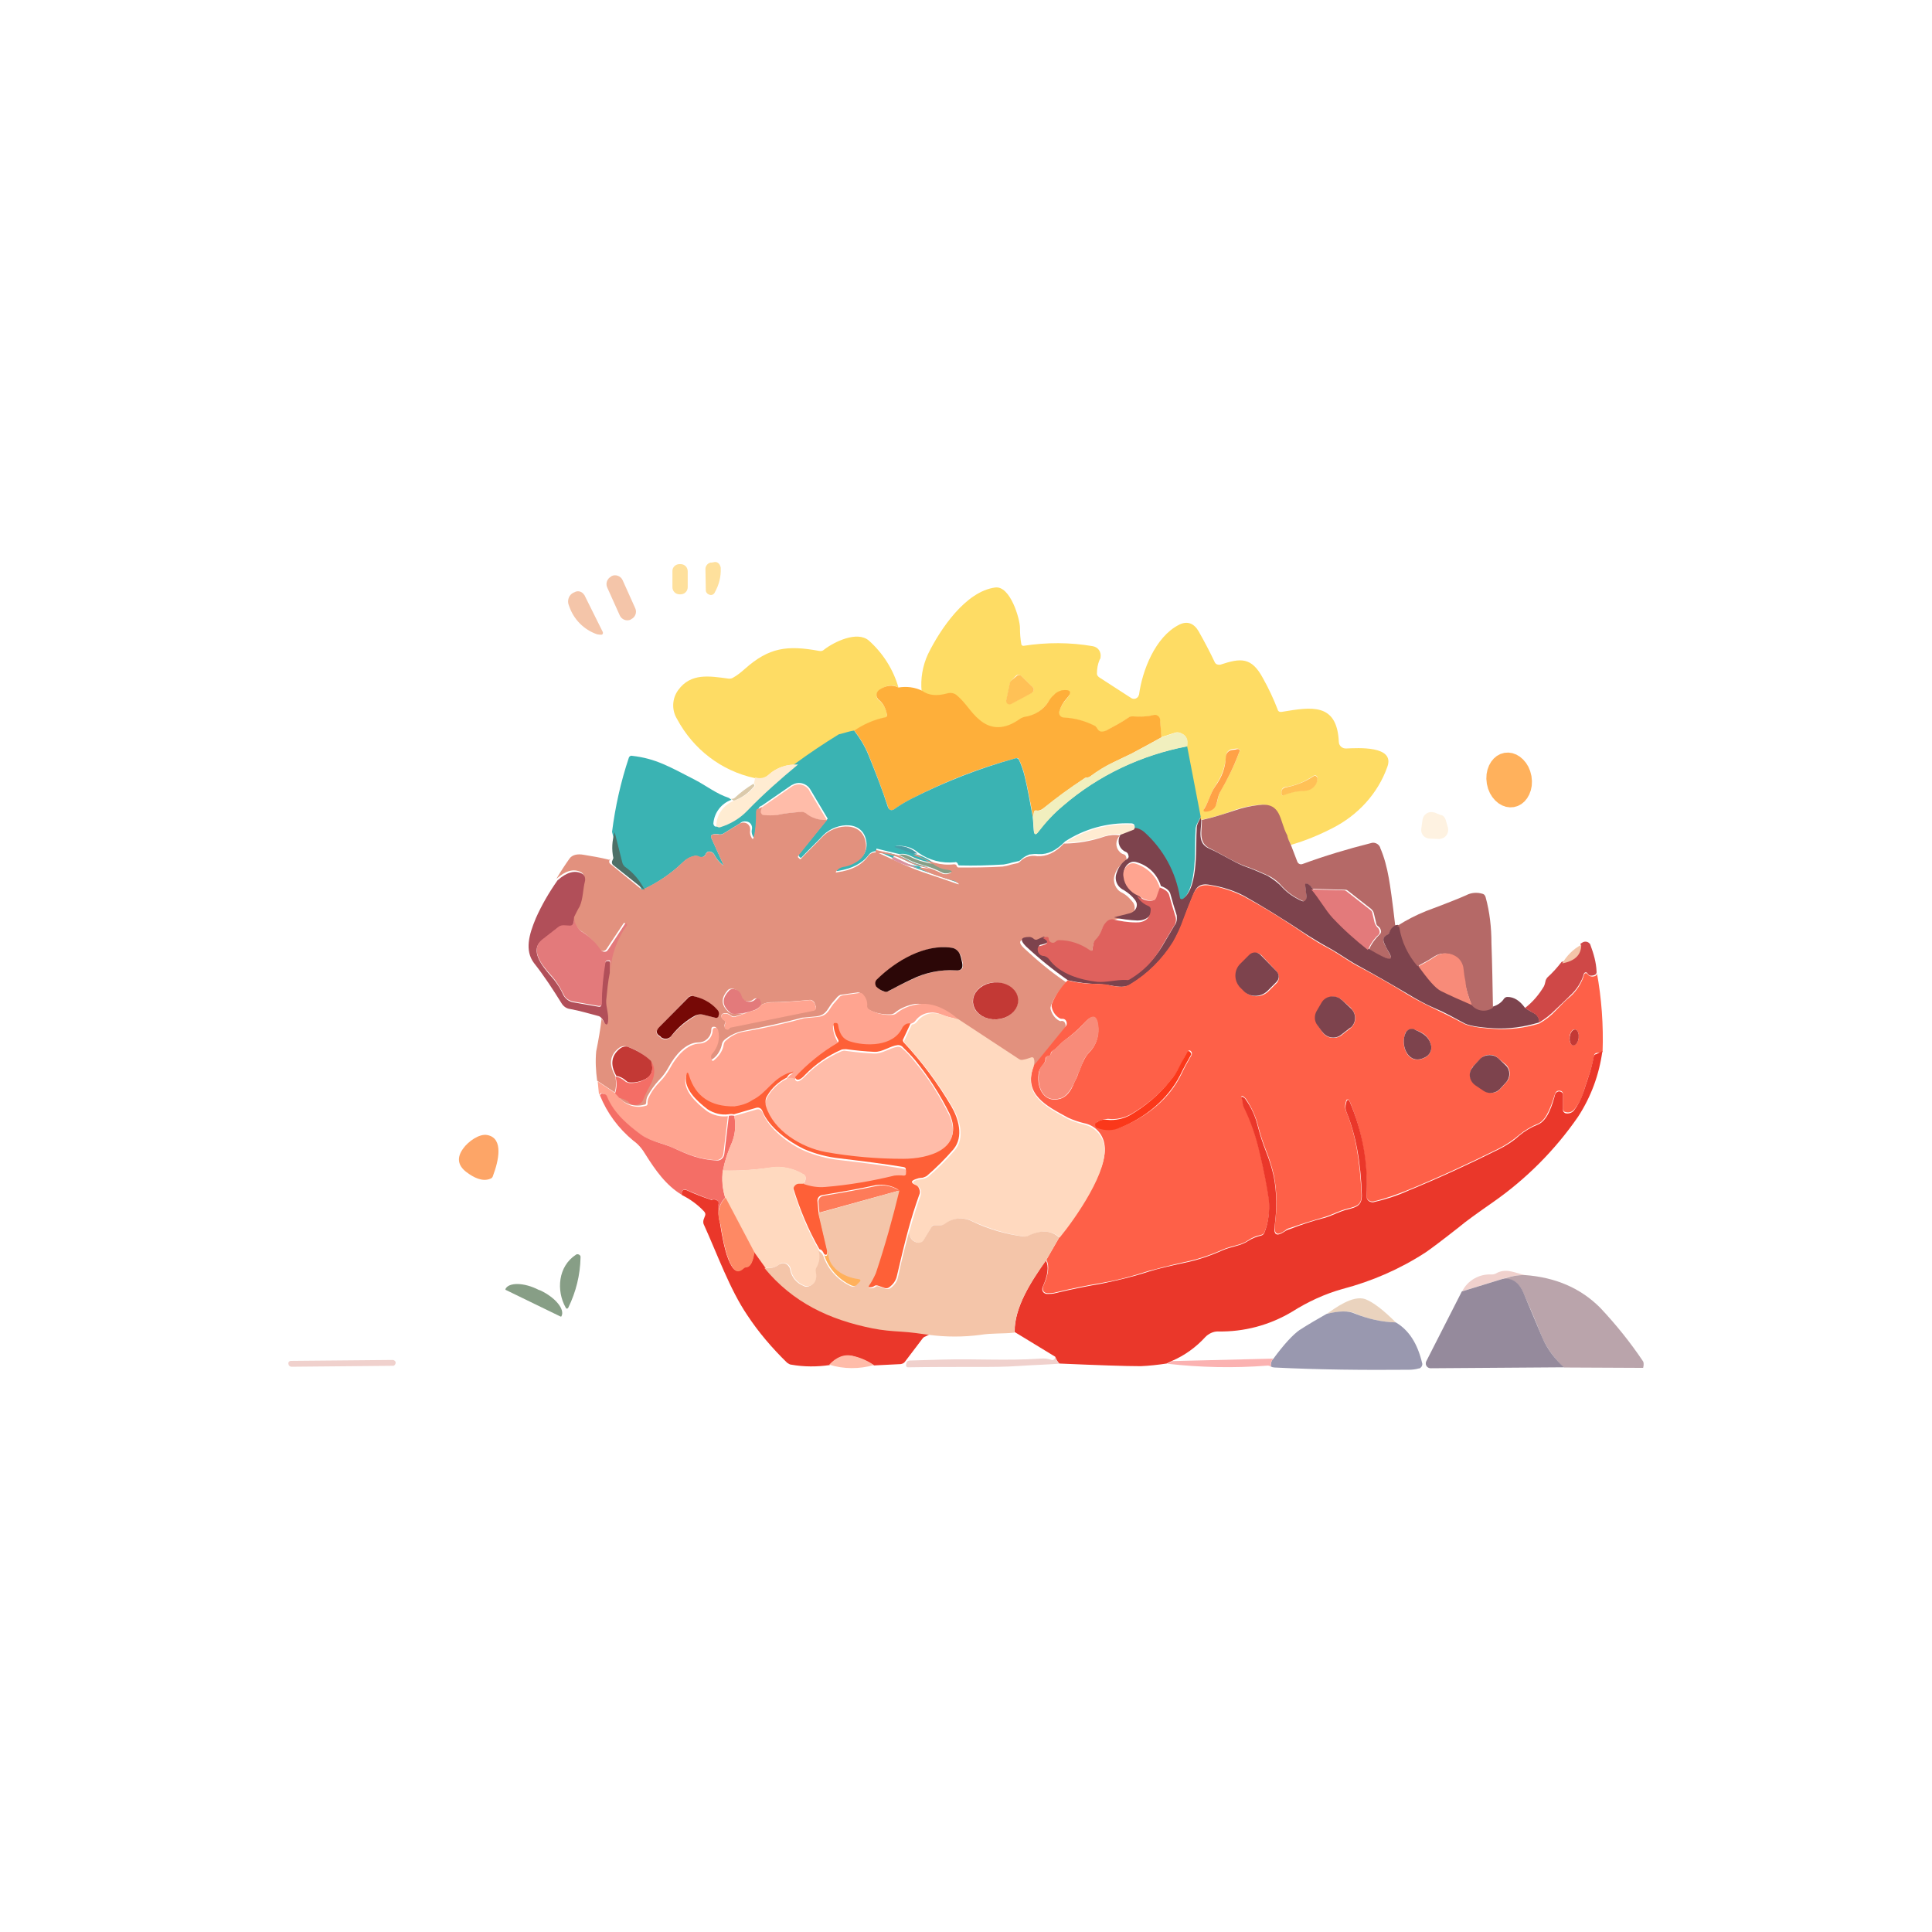 <?xml version="1.0" standalone="no"?><!DOCTYPE svg PUBLIC "-//W3C//DTD SVG 1.1//EN" "http://www.w3.org/Graphics/SVG/1.1/DTD/svg11.dtd"><svg height="1024" node-id="1" sillyvg="true" template-height="1024" template-width="1024" version="1.1" viewBox="0 0 1024 1024" width="1024" xmlns="http://www.w3.org/2000/svg" xmlns:xlink="http://www.w3.org/1999/xlink"><defs node-id="82"></defs><path d="M 382.00 301.20 C 382.20 305.80 381.00 310.10 378.90 313.90 C 378.40 315.10 377.00 315.80 375.80 315.10 C 375.60 315.10 375.60 314.90 375.30 314.90 C 374.60 314.40 374.10 313.70 374.10 313.00 L 373.90 302.00 C 373.70 300.30 374.90 298.60 376.50 298.20 C 376.70 298.20 377.00 298.20 377.00 298.20 L 378.20 298.00 C 379.90 297.50 381.30 298.50 381.80 300.20 C 382.00 300.50 382.00 300.90 382.00 301.20 Z" fill="#fee09c" fill-rule="nonzero" node-id="86" stroke="none" target-height="18.3" target-width="8.5" target-x="373.7" target-y="297.5"></path><path d="M 360.20 299.00 L 360.70 299.00 C 362.90 299.00 364.50 300.70 364.50 302.80 L 364.50 311.20 C 364.50 313.40 362.80 315.00 360.70 315.00 L 360.20 315.00 C 358.00 315.00 356.40 313.30 356.40 311.20 L 356.40 302.80 C 356.30 300.70 358.00 299.00 360.20 299.00 Z" fill="#fee09c" fill-rule="nonzero" node-id="88" stroke="none" target-height="16" target-width="8.2" target-x="356.3" target-y="299"></path><path d="M 324.00 305.50 L 324.20 305.30 C 326.40 304.30 329.00 305.30 330.00 307.50 L 336.70 322.40 C 337.70 324.60 336.70 327.20 334.50 328.20 L 334.30 328.40 C 332.10 329.40 329.50 328.40 328.50 326.20 L 321.80 311.30 C 320.90 309.10 321.80 306.70 324.00 305.50 Z" fill="#f4c5a9" fill-rule="nonzero" node-id="90" stroke="none" target-height="25.1" target-width="16.8" target-x="320.9" target-y="304.3"></path><path d="M 684.20 447.80 C 683.50 446.10 682.50 444.40 681.60 442.80 C 677.30 435.10 678.70 425.10 666.30 426.70 C 662.00 427.20 657.70 428.10 653.60 429.60 C 648.10 431.80 642.30 433.40 636.30 434.60 C 635.80 433.90 635.80 433.40 636.10 432.90 L 628.90 395.50 C 629.90 391.70 628.40 389.30 625.10 388.30 C 624.40 388.10 623.70 388.10 622.90 388.30 L 615.50 390.70 L 614.80 381.80 C 614.60 380.10 613.10 378.90 611.40 379.20 L 611.20 379.20 C 607.60 379.90 604.00 380.20 600.40 379.90 C 599.70 379.90 599.00 379.90 598.20 380.40 C 594.40 383.00 590.30 385.20 586.20 387.40 C 584.00 388.60 582.40 388.10 581.40 386.20 C 581.20 385.50 580.70 385.00 580.00 384.80 C 575.00 382.20 569.20 380.70 563.50 380.50 C 562.10 380.50 561.10 379.30 561.10 378.10 C 561.10 377.90 561.10 377.60 561.30 377.40 C 562.00 375.00 563.20 372.80 564.90 370.90 C 568.30 367.30 567.50 365.60 562.50 366.30 C 561.10 366.80 559.60 367.50 558.40 368.70 C 557.40 369.90 556.50 371.10 555.50 372.30 C 552.60 376.60 547.80 379.70 542.60 380.40 C 541.90 380.60 541.20 380.90 540.40 381.40 C 532.30 387.20 525.10 387.20 518.60 381.60 C 514.30 377.80 511.40 372.70 506.90 368.90 C 505.50 367.70 503.50 367.20 501.90 367.90 C 496.40 369.60 491.80 369.10 488.50 366.50 C 487.80 359.80 489.00 352.80 491.90 346.60 C 498.40 333.40 511.80 313.50 527.40 311.40 C 535.50 310.20 540.60 328.20 540.60 332.70 C 540.60 335.60 540.80 338.50 541.30 341.30 C 541.30 341.80 541.80 342.30 542.30 342.30 L 542.50 342.30 C 554.70 340.40 567.20 340.40 579.20 342.50 C 582.10 343.00 583.80 345.60 583.30 348.50 C 583.30 349.00 583.10 349.20 582.80 349.70 C 581.80 352.10 581.40 354.50 581.40 357.10 C 581.40 357.80 581.90 358.50 582.60 359.00 L 599.60 370.00 C 600.80 370.70 602.20 370.50 603.20 369.30 C 603.40 369.10 603.40 368.60 603.70 368.30 C 605.40 355.40 612.30 337.60 624.80 331.20 C 629.40 328.80 632.90 330.50 635.30 334.60 C 638.40 340.10 641.30 345.60 643.90 351.10 C 644.40 352.10 645.60 352.50 646.80 352.30 C 657.60 348.70 663.30 348.20 669.30 359.30 C 672.40 364.80 675.10 370.60 677.20 376.10 C 677.40 377.10 678.40 377.50 679.40 377.30 C 695.00 374.70 708.60 372.30 709.60 393.10 C 709.60 395.30 711.50 396.90 713.70 396.70 L 713.70 396.70 C 719.20 396.50 739.60 395.00 735.30 406.50 C 730.30 420.60 719.70 432.10 706.30 438.90 C 699.10 442.60 691.60 445.70 684.20 447.80 Z M 536.10 360.60 C 535.90 360.80 535.60 361.30 535.40 361.80 L 533.50 370.90 C 533.30 371.90 534.00 372.80 534.90 373.10 C 535.40 373.10 535.90 373.10 536.10 372.90 L 546.90 367.10 C 547.90 366.60 548.10 365.40 547.60 364.50 C 547.60 364.30 547.40 364.30 547.10 364.00 L 541.10 358.20 C 540.40 357.50 539.40 357.50 538.70 358.00 L 536.10 360.60 Z M 655.00 396.80 L 653.30 397.00 C 651.40 397.20 649.70 398.90 649.90 400.80 C 649.40 406.30 647.50 411.60 644.40 416.10 C 641.80 419.90 640.80 424.50 638.40 428.30 C 637.90 429.30 638.20 429.70 639.10 429.70 C 640.30 429.90 641.70 429.50 642.70 428.70 C 643.40 428.20 644.10 427.30 644.60 426.50 C 645.60 424.10 645.60 421.50 647.00 419.10 C 650.80 412.60 654.20 405.90 656.80 398.70 C 657.60 397.30 656.90 396.60 655.00 396.80 L 655.00 396.80 Z M 696.20 411.20 C 691.60 414.30 686.60 416.50 681.10 417.20 C 679.90 417.40 679.20 418.40 679.20 419.60 L 679.20 420.60 C 679.20 421.60 679.70 421.80 680.40 421.30 C 683.30 420.10 686.40 419.40 689.70 419.10 C 691.60 419.10 693.50 418.60 695.20 417.90 C 697.10 416.70 698.10 414.50 698.30 412.40 C 698.30 411.70 697.80 411.00 697.10 411.00 C 696.70 410.90 696.40 411.20 696.20 411.20 L 696.20 411.20 Z" fill="#fedc64" fill-rule="nonzero" node-id="92" stroke="none" target-height="137.6" target-width="251.8" target-x="487.8" target-y="310.2"></path><path d="M 316.50 336.20 C 309.50 333.80 304.00 328.30 301.60 321.10 C 300.40 318.50 301.40 315.30 304.00 314.10 L 304.50 313.90 C 306.20 312.90 308.30 313.40 309.50 315.10 C 309.50 315.10 309.50 315.30 309.70 315.30 L 319.50 335.00 C 319.70 335.50 319.50 336.20 319.00 336.40 L 318.80 336.40 C 318.20 336.40 317.50 336.40 316.50 336.20 Z" fill="#f4c5a9" fill-rule="nonzero" node-id="94" stroke="none" target-height="23.5" target-width="19.3" target-x="300.4" target-y="312.9"></path><path d="M 476.20 364.40 C 473.30 362.70 470.00 363.00 466.10 365.80 C 464.70 366.80 464.20 368.90 465.10 370.40 C 465.30 370.60 465.60 370.90 465.80 371.10 C 468.20 373.00 469.90 375.90 470.10 379.00 C 470.30 379.70 469.90 380.20 469.40 380.40 L 469.20 380.40 C 463.40 381.60 457.90 384.00 452.90 387.40 C 450.50 387.60 448.10 388.60 446.20 389.80 C 437.80 394.80 430.10 400.10 423.00 405.40 C 417.20 404.90 411.70 406.80 407.40 410.70 C 405.50 412.60 402.60 413.30 400.00 412.40 C 382.30 408.60 367.40 397.10 358.80 381.00 C 355.90 376.20 356.20 370.20 359.50 365.70 C 366.20 356.60 375.80 358.30 386.30 359.70 C 387.00 359.70 387.70 359.70 388.50 359.20 C 390.70 358.00 392.80 356.30 394.70 354.60 C 407.60 343.10 417.20 341.90 434.20 345.00 C 435.20 345.20 436.10 345.00 436.80 344.30 C 442.10 340.20 454.30 334.20 460.50 339.50 C 468.00 346.20 473.50 354.90 476.20 364.40 Z" fill="#fedc64" fill-rule="nonzero" node-id="96" stroke="none" target-height="79.1" target-width="120.3" target-x="355.9" target-y="334.2"></path><path d="M 536.10 360.60 L 539.00 358.20 C 539.70 357.50 540.90 357.70 541.40 358.40 L 547.40 364.20 C 548.10 364.90 548.10 366.10 547.40 366.80 C 547.20 367.00 547.20 367.00 546.90 367.30 L 536.10 373.10 C 535.10 373.60 533.90 373.30 533.50 372.40 C 533.30 371.90 533.30 371.70 533.30 371.20 L 535.20 362.10 C 535.40 361.30 535.60 361.10 536.10 360.60 Z" fill="#ffc156" fill-rule="nonzero" node-id="98" stroke="none" target-height="16.1" target-width="14.8" target-x="533.3" target-y="357.5"></path><path d="M 476.20 364.40 C 480.50 363.70 484.80 364.20 488.70 366.10 C 492.30 368.70 496.60 369.00 502.10 367.50 C 503.80 367.00 505.70 367.30 507.10 368.50 C 511.70 372.30 514.50 377.60 518.80 381.20 C 525.30 387.00 532.70 386.70 540.60 381.00 C 541.30 380.50 542.00 380.30 542.80 380.00 C 548.10 379.30 552.90 376.40 555.70 371.90 C 556.40 370.70 557.40 369.30 558.60 368.30 C 559.60 367.10 561.00 366.40 562.70 365.90 C 567.70 365.20 568.50 366.90 565.10 370.50 C 563.40 372.40 562.20 374.60 561.50 377.00 C 561.00 378.20 561.70 379.60 562.90 380.10 C 563.10 380.10 563.40 380.30 563.60 380.30 C 569.40 380.50 574.90 382.00 580.10 384.60 C 580.60 384.80 581.10 385.30 581.50 386.00 C 582.50 387.90 583.90 388.20 586.30 387.20 C 590.40 385.00 594.40 382.90 598.30 380.20 C 599.00 379.70 599.70 379.70 600.50 379.70 C 604.10 379.90 607.70 379.90 611.30 379.00 C 613.00 378.50 614.70 379.70 614.90 381.40 C 614.90 381.60 614.90 381.60 614.90 381.90 L 615.60 390.80 C 610.30 393.70 605.10 396.60 599.80 399.40 L 590.20 404.00 C 585.90 406.20 581.80 408.60 578.00 411.40 C 577.50 411.90 577.00 411.90 576.30 412.10 C 575.60 412.10 574.90 412.30 574.40 412.80 C 567.00 417.80 559.80 423.10 552.80 428.60 C 551.80 429.30 550.60 429.80 549.40 429.60 C 548.90 429.40 548.20 429.60 548.00 430.30 L 548.00 430.50 L 547.50 433.10 C 546.30 425.90 544.90 418.70 543.20 411.50 C 542.50 408.40 541.50 405.50 540.10 402.60 C 539.90 401.90 539.10 401.60 538.40 401.90 C 519.50 406.90 501.00 414.10 483.50 423.20 C 480.10 424.90 477.00 426.80 473.90 429.00 C 472.90 429.70 471.50 429.50 471.00 428.50 C 471.00 428.30 470.80 428.30 470.80 428.00 C 467.70 418.70 464.10 409.30 460.50 400.40 C 458.60 395.60 455.90 391.30 452.80 387.20 C 457.80 383.80 463.30 381.40 469.10 380.20 C 469.80 380.20 470.30 379.50 470.10 379.00 L 470.10 378.80 C 469.60 375.70 468.20 372.80 465.80 370.90 C 464.40 369.70 464.10 367.80 465.30 366.30 C 465.50 366.10 465.80 365.80 466.00 365.60 C 469.70 363.20 473.10 362.80 476.20 364.40 Z" fill="#feaf3a" fill-rule="nonzero" node-id="100" stroke="none" target-height="70.3" target-width="162.8" target-x="452.8" target-y="362.8"></path><path d="M 452.70 387.20 C 455.80 391.30 458.50 395.60 460.40 400.40 C 464.00 409.30 467.60 418.40 470.70 428.00 C 471.20 429.20 472.40 429.70 473.30 429.20 C 473.50 429.20 473.80 429.00 473.80 429.00 C 476.90 426.80 480.00 424.90 483.40 423.20 C 500.90 414.30 519.40 407.10 538.30 401.90 C 539.00 401.70 539.70 402.10 540.00 402.60 C 541.40 405.50 542.40 408.60 543.10 411.50 C 544.80 418.50 546.00 425.60 547.40 433.10 L 547.90 440.10 C 548.10 442.50 548.90 442.70 550.30 440.80 C 554.10 435.50 558.70 431.00 563.50 426.90 C 582.20 410.80 605.00 400.10 629.20 395.50 L 636.40 432.90 L 634.20 437.20 C 634.00 437.90 633.70 438.60 633.70 439.40 C 633.00 448.30 634.90 470.80 626.50 477.00 C 626.00 477.20 625.50 477.20 625.10 476.80 C 625.10 476.80 624.90 476.60 624.90 476.30 C 622.70 462.90 616.00 450.70 606.00 441.50 C 604.60 440.30 602.90 439.60 601.20 439.30 C 601.40 438.60 601.40 437.90 601.20 437.10 C 600.70 436.60 600.20 436.40 599.50 436.40 C 587.00 435.90 574.80 439.30 564.50 446.00 C 559.90 450.80 555.20 453.00 550.40 452.70 C 548.70 452.50 547.30 452.70 545.60 452.90 C 543.90 453.60 542.50 454.30 541.30 455.50 C 540.80 456.00 540.10 456.50 539.40 456.50 C 538.40 456.70 537.20 457.00 536.30 457.20 C 534.90 457.70 533.40 457.90 532.00 458.20 C 524.10 458.70 516.20 458.90 508.50 458.70 C 508.30 458.70 507.80 458.50 507.80 458.20 L 507.60 457.70 C 507.40 457.20 506.60 456.70 506.20 457.00 C 499.20 457.70 492.50 456.00 486.80 452.00 C 485.10 450.60 483.20 449.40 481.00 448.90 C 479.30 448.40 477.40 448.20 475.50 448.40 C 474.50 448.40 474.50 448.60 475.50 449.10 L 484.60 452.50 C 488.40 453.50 491.80 455.10 494.90 457.50 C 490.60 456.80 486.50 455.60 482.70 453.70 C 480.80 452.70 478.90 452.30 476.70 452.70 L 464.70 449.80 C 464.50 449.80 464.50 449.80 464.50 450.00 L 464.50 450.70 C 464.50 450.90 464.50 451.40 465.00 451.40 L 465.20 451.40 C 471.20 451.60 476.70 453.30 482.00 456.20 C 485.80 458.40 489.70 458.60 493.70 460.00 L 493.70 460.00 L 493.70 460.00 C 491.50 459.30 489.40 459.00 487.20 459.30 C 483.40 457.60 479.50 455.90 475.70 454.00 C 474.50 453.30 473.80 453.50 473.50 454.20 C 473.50 454.40 473.50 454.40 473.70 454.70 C 477.80 457.10 482.60 458.50 487.10 459.30 C 492.90 461.90 498.80 464.30 505.10 466.00 C 505.80 466.20 506.30 466.50 507.00 466.70 C 509.40 468.10 509.20 468.40 506.50 467.40 C 501.90 465.70 497.20 464.00 491.90 462.40 C 487.60 461.00 483.00 459.30 479.00 457.40 C 474.90 455.50 470.60 453.60 466.30 451.60 C 464.10 450.60 461.70 451.40 460.50 453.00 C 457.10 457.60 451.60 460.40 444.20 461.60 C 443.20 461.80 443.20 461.60 443.70 460.90 L 444.40 460.20 C 445.10 459.50 446.30 459.00 447.30 458.80 C 450.40 458.30 453.50 457.10 455.90 455.00 C 458.30 453.10 459.50 450.00 459.30 447.10 C 458.30 434.40 443.50 435.60 436.50 442.50 C 432.70 446.60 428.60 450.40 424.80 454.50 C 424.60 454.70 424.30 454.70 424.10 454.50 L 424.10 454.50 L 423.60 454.00 C 423.10 453.50 423.10 452.80 423.60 452.60 L 438.70 433.90 L 429.40 418.30 C 427.50 415.20 423.40 414.00 420.10 415.90 C 419.90 415.90 419.90 416.10 419.60 416.10 L 403.80 427.00 C 403.10 427.20 402.40 427.70 402.10 428.40 C 401.80 429.10 401.60 429.80 401.60 430.60 C 401.80 434.90 401.40 439.20 400.40 443.30 C 400.20 444.30 399.90 444.50 399.20 443.50 C 398.50 442.30 398.20 440.90 398.50 439.70 C 399.00 437.80 397.80 435.60 395.60 435.40 C 394.40 435.20 393.20 435.40 392.20 436.40 L 383.60 441.70 C 382.90 442.20 381.90 442.40 381.00 442.20 C 380.00 442.00 379.10 442.00 378.10 442.20 C 377.40 442.20 376.70 442.90 376.90 443.60 C 376.90 443.80 376.90 444.10 377.10 444.30 L 383.30 458.00 C 383.50 458.70 383.50 458.70 382.80 458.20 C 381.10 456.80 379.70 455.10 378.70 453.20 C 378.20 452.00 377.00 451.30 375.80 451.30 C 375.10 451.30 374.40 451.80 374.10 452.50 C 373.60 453.90 372.20 454.70 370.70 454.20 C 370.50 454.20 370.20 454.00 370.20 454.00 C 369.50 453.80 368.80 453.50 367.80 453.80 C 365.60 454.30 363.50 455.50 361.80 457.20 C 355.60 463.20 348.10 468.20 340.20 471.80 C 337.80 466.80 334.20 462.50 329.70 459.30 C 329.00 458.80 328.50 458.10 328.50 457.40 L 324.40 440.90 C 326.10 427.50 329.00 414.50 333.30 401.60 C 333.50 400.90 334.30 400.40 335.00 400.60 C 347.50 402.00 354.90 406.40 368.30 413.30 C 374.30 416.40 379.60 420.70 386.30 422.90 L 387.70 423.90 C 382.40 425.80 378.60 430.60 378.10 436.40 C 378.10 437.10 378.60 438.10 379.30 438.10 C 379.50 438.10 379.80 438.10 380.00 438.10 C 385.50 436.40 390.50 433.30 394.60 429.20 C 403.00 420.60 411.90 412.40 421.40 404.80 C 428.60 399.50 436.30 394.30 444.60 389.20 C 448.10 388.40 450.30 387.50 452.70 387.20 Z" fill="#3ab3b3" fill-rule="nonzero" node-id="102" stroke="none" target-height="90" target-width="312" target-x="324.4" target-y="387.2"></path><path d="M 629.30 395.60 C 605.10 400.20 582.30 410.90 563.60 427.00 C 558.60 431.10 554.30 435.90 550.40 440.90 C 549.00 442.80 548.20 442.60 548.00 440.20 L 547.50 433.20 L 548.00 430.60 C 548.00 429.90 548.50 429.40 549.20 429.60 L 549.40 429.60 C 550.60 429.80 551.80 429.60 552.80 428.60 C 559.80 422.80 566.90 417.60 574.40 412.80 C 574.90 412.30 575.60 412.10 576.30 412.10 C 576.80 412.10 577.50 411.90 578.00 411.40 C 581.80 408.50 585.90 405.90 590.20 404.00 L 599.80 399.40 C 605.10 396.50 610.30 393.90 615.60 390.80 L 623.00 388.40 C 623.70 388.20 624.40 388.20 625.20 388.40 C 628.80 389.40 630.00 391.80 629.30 395.60 Z" fill="#f1efbe" fill-rule="nonzero" node-id="104" stroke="none" target-height="54.6" target-width="82.5" target-x="547.5" target-y="388.2"></path><path d="M 656.60 399.20 C 654.00 406.20 650.60 413.10 646.80 419.60 C 645.40 422.00 645.40 424.60 644.40 427.00 C 643.90 428.00 643.40 428.70 642.50 429.20 C 641.50 429.90 640.10 430.20 638.90 430.20 C 637.90 430.20 637.70 429.70 638.20 428.80 C 640.60 425.00 641.60 420.20 644.20 416.60 C 647.60 412.00 649.50 406.80 649.70 401.30 C 649.70 399.40 651.10 397.70 653.10 397.50 L 654.80 397.30 C 656.90 396.60 657.60 397.30 656.60 399.20 Z" fill="#ffa246" fill-rule="nonzero" node-id="106" stroke="none" target-height="33.6" target-width="19.9" target-x="637.7" target-y="396.6"></path><path d="M 423.00 405.20 C 413.70 412.90 404.50 421.00 396.20 429.60 C 392.10 433.90 387.10 436.80 381.60 438.50 C 380.90 438.70 379.90 438.30 379.70 437.50 C 379.70 437.30 379.70 437.00 379.70 436.80 C 380.20 431.00 384.00 426.30 389.30 424.30 C 393.60 422.90 397.20 420.20 400.10 416.60 C 400.30 416.40 400.30 416.10 400.10 415.90 L 400.10 415.90 C 399.90 415.70 399.90 415.70 399.60 415.40 L 400.30 412.00 C 402.90 413.00 405.80 412.20 407.70 410.30 C 411.50 406.90 417.20 404.90 423.00 405.20 Z" fill="#ffecd2" fill-rule="nonzero" node-id="108" stroke="none" target-height="33.8" target-width="43.3" target-x="379.7" target-y="404.9"></path><path d="M 681.10 417.40 C 686.60 416.40 691.60 414.50 696.20 411.40 C 696.90 410.90 697.60 411.20 698.10 411.90 C 698.30 412.10 698.30 412.40 698.30 412.60 C 698.30 414.80 697.10 416.90 695.20 418.10 C 693.50 419.10 691.60 419.30 689.70 419.30 C 686.60 419.50 683.50 420.30 680.40 421.50 C 679.70 421.70 679.20 421.50 679.20 420.80 L 679.20 419.60 C 679.20 418.60 680.10 417.70 681.10 417.40 Z" fill="#ffc156" fill-rule="nonzero" node-id="110" stroke="none" target-height="10.8" target-width="19.1" target-x="679.2" target-y="410.9"></path><path d="M 399.20 415.50 C 399.40 415.50 399.70 415.70 399.70 416.00 C 399.90 416.20 399.90 416.50 399.70 416.70 L 399.70 416.70 C 396.80 420.30 393.20 422.90 388.90 424.40 L 387.50 423.40 C 388.20 423.40 388.70 423.40 389.40 422.90 C 392.50 420.00 395.60 417.70 399.20 415.50 Z" fill="#dbcaab" fill-rule="nonzero" node-id="112" stroke="none" target-height="8.9" target-width="12.4" target-x="387.5" target-y="415.5"></path><path d="M 438.30 434.70 C 434.20 434.90 430.20 433.70 427.00 431.10 C 426.30 430.60 425.60 430.40 424.80 430.40 C 420.50 430.60 415.90 431.10 411.60 432.10 C 409.20 432.30 407.00 432.30 404.60 432.10 C 403.60 432.10 403.20 431.40 403.20 430.40 C 403.20 429.40 403.40 428.50 403.90 427.80 L 419.50 417.00 C 422.60 414.80 426.70 415.60 428.80 418.70 C 428.80 418.90 429.00 418.90 429.00 419.20 L 438.30 434.70 Z" fill="#ffbca9" fill-rule="nonzero" node-id="114" stroke="none" target-height="20.1" target-width="35.1" target-x="403.2" target-y="414.8"></path><path d="M 684.20 447.80 L 687.60 456.70 C 688.10 457.90 689.30 458.40 690.50 457.90 C 702.20 453.60 714.20 450.00 726.50 446.90 C 728.40 446.20 730.60 447.10 731.50 449.10 C 731.50 449.10 731.50 449.10 731.50 449.30 C 733.70 454.30 735.10 459.80 736.10 465.40 C 736.80 469.20 738.00 477.60 739.50 490.60 C 738.10 491.60 737.10 492.80 736.40 494.40 C 736.20 495.10 735.40 495.60 735.00 495.80 C 734.30 496.00 733.60 496.50 733.30 497.50 C 733.10 498.50 733.30 499.40 733.80 500.40 C 734.80 502.30 735.70 504.00 736.40 505.40 C 738.10 508.30 737.40 509.20 734.20 507.80 C 731.10 506.60 728.20 504.90 725.60 503.20 C 727.00 500.10 729.00 497.40 731.40 495.10 C 731.90 494.60 732.10 493.90 731.90 493.20 C 731.70 492.20 731.20 491.50 730.50 491.00 C 729.80 490.50 729.30 489.80 729.30 488.80 L 728.10 483.80 C 727.90 483.10 727.40 482.40 726.90 481.90 L 714.40 472.10 C 714.20 471.90 713.70 471.60 713.20 471.60 L 695.70 471.10 C 695.20 470.10 694.30 469.20 693.30 468.70 C 692.10 468.20 691.90 468.50 691.90 469.70 L 692.60 475.70 C 692.80 476.70 692.10 477.60 691.20 477.60 C 691.00 477.60 690.50 477.60 690.20 477.40 C 686.40 475.70 682.80 473.30 679.90 470.20 C 677.70 467.60 675.10 465.40 672.00 464.00 C 667.90 462.10 663.90 460.40 659.80 459.00 C 653.30 456.60 647.80 452.80 641.30 449.70 C 634.80 446.60 637.20 440.10 637.00 434.60 C 642.80 433.40 648.50 431.50 654.30 429.60 C 658.40 428.20 662.70 427.20 667.00 426.70 C 679.50 425.00 678.00 435.10 682.30 442.80 C 682.50 444.50 683.50 446.20 684.20 447.80 Z" fill="#b56967" fill-rule="nonzero" node-id="116" stroke="none" target-height="84.2" target-width="104.7" target-x="634.8" target-y="425"></path><path d="M 404.00 427.70 C 403.50 428.70 403.30 429.40 403.30 430.30 C 403.30 431.30 404.00 432.00 404.70 432.00 C 407.10 432.20 409.30 432.20 411.70 432.00 C 416.00 431.00 420.60 430.60 424.90 430.30 C 425.60 430.30 426.30 430.50 427.10 431.00 C 430.20 433.60 434.30 434.80 438.40 434.60 L 423.30 453.30 C 422.80 453.80 422.80 454.50 423.30 454.70 L 423.80 455.20 C 424.00 455.40 424.30 455.40 424.50 455.20 L 424.50 455.20 C 428.30 451.10 432.40 447.30 436.20 443.20 C 443.20 436.20 458.00 435.10 459.00 447.80 C 459.20 450.90 458.00 453.80 455.60 455.70 C 453.20 457.60 450.10 459.10 447.00 459.50 C 445.80 459.70 444.80 460.20 444.10 460.90 L 443.40 461.60 C 442.70 462.30 442.90 462.60 443.90 462.30 C 451.30 461.30 456.80 458.50 460.20 453.70 C 461.60 451.80 464.00 451.30 466.00 452.30 C 470.30 454.20 474.40 456.10 478.70 458.10 C 483.00 460.00 487.30 461.70 491.60 463.10 C 496.90 464.80 501.70 466.50 506.20 468.10 C 508.80 469.10 508.80 468.80 506.70 467.40 C 506.20 466.90 505.50 466.70 504.80 466.70 C 498.60 465.00 492.60 462.90 486.80 460.00 C 489.00 459.80 491.10 460.20 493.30 460.70 L 493.30 460.70 L 493.30 460.70 C 489.50 459.30 485.40 458.80 481.60 456.90 C 476.30 454.00 470.80 452.30 464.80 452.10 C 464.60 452.10 464.10 451.90 464.10 451.60 L 464.10 451.40 L 464.10 450.70 C 464.10 450.50 464.30 450.50 464.30 450.50 L 476.30 453.40 L 481.80 456.30 C 483.70 457.30 485.60 458.00 487.60 458.50 C 491.70 459.70 495.70 461.10 499.60 463.10 C 499.80 463.30 500.30 463.30 500.80 463.30 L 502.00 463.30 C 504.90 462.60 504.90 461.90 502.00 461.40 C 499.10 461.20 496.50 460.00 494.30 458.30 C 491.20 455.90 487.60 454.20 484.00 453.30 C 484.70 453.10 485.40 452.80 486.20 453.10 C 492.00 456.90 498.70 458.90 505.60 458.10 C 506.30 458.10 506.80 458.30 507.00 458.80 L 507.20 459.30 C 507.40 459.50 507.70 459.80 507.90 459.80 C 515.60 459.80 523.20 459.80 531.40 459.30 C 532.80 459.10 534.30 458.80 535.70 458.30 C 536.70 458.10 537.60 457.80 538.80 457.60 C 539.50 457.60 540.20 457.10 540.70 456.60 C 541.90 455.40 543.30 454.40 545.00 454.00 C 546.70 453.50 548.10 453.50 549.80 453.80 C 554.80 454.00 559.40 451.90 563.90 447.10 C 571.30 447.10 578.80 445.70 585.70 443.30 C 588.30 442.60 591.00 442.30 593.60 442.80 C 591.20 445.20 591.00 449.00 593.40 451.40 C 593.90 452.10 594.80 452.60 595.60 452.80 C 596.10 453.00 596.60 453.30 596.80 454.00 C 596.80 454.20 597.00 454.50 597.00 454.70 C 597.20 455.40 597.00 456.40 596.30 456.60 C 593.70 458.30 591.70 460.70 590.80 463.80 C 589.60 467.40 591.30 471.50 594.60 473.10 C 597.00 474.30 598.90 476.20 600.60 478.40 C 602.00 480.60 601.60 483.40 599.40 484.90 C 598.90 485.10 598.40 485.40 598.00 485.60 L 589.40 487.80 C 587.70 487.80 586.30 488.50 585.60 490.00 C 583.40 492.60 583.70 495.80 580.60 498.60 C 580.10 499.10 579.60 499.80 579.40 500.80 L 578.90 503.70 C 578.70 504.70 578.20 504.90 577.50 504.20 C 572.70 500.80 567.20 499.20 561.20 499.20 C 560.50 499.20 559.80 499.40 559.50 499.90 C 558.80 500.90 557.30 500.90 556.40 500.10 C 556.20 499.90 555.90 499.60 555.90 499.40 C 555.70 499.20 555.70 498.70 555.70 498.40 C 555.70 497.90 555.50 497.70 555.20 497.70 L 555.00 497.70 C 554.30 497.70 553.60 497.90 552.80 498.20 L 549.20 498.90 C 548.50 499.40 547.50 499.10 547.00 498.70 C 546.50 498.00 545.60 497.70 544.80 497.70 C 540.00 497.70 539.50 499.60 542.90 502.70 C 549.90 509.20 557.30 515.40 565.20 520.70 C 561.80 524.30 559.00 528.10 557.10 532.70 C 556.90 533.40 556.60 534.40 556.90 535.10 C 557.60 537.50 559.10 539.70 561.20 540.90 C 561.70 541.10 562.20 541.40 562.60 541.10 C 563.80 541.10 564.50 541.60 564.80 543.30 C 564.80 544.00 564.60 544.50 564.30 545.00 L 547.30 565.90 C 547.80 564.50 547.80 563.00 547.50 561.60 C 547.50 561.10 547.00 560.60 546.30 560.90 C 546.10 560.90 546.10 560.90 545.80 561.10 C 544.40 561.80 542.90 562.30 541.50 562.30 C 540.80 562.50 540.10 562.30 539.30 561.80 L 507.20 540.70 C 500.00 534.50 492.60 531.60 484.90 532.10 C 481.10 532.80 477.20 534.30 474.10 536.90 C 473.40 537.40 472.70 537.60 471.90 537.60 C 467.60 537.80 463.30 536.90 459.70 534.70 C 459.00 534.50 458.70 533.70 458.70 533.00 C 458.70 530.80 458.00 528.70 456.80 527.00 C 456.30 526.30 455.40 526.00 454.60 526.00 L 446.00 527.20 C 445.30 527.20 444.60 527.70 443.80 528.40 C 443.30 529.10 442.60 529.80 441.90 530.60 C 438.50 534.20 438.50 538.00 432.60 538.70 L 425.20 539.40 C 415.60 542.00 405.30 544.20 394.00 546.40 C 390.20 547.10 386.80 548.80 383.90 551.20 C 383.40 551.70 382.90 552.40 382.70 553.10 C 382.20 556.20 380.50 559.30 377.90 561.20 C 377.20 561.70 376.70 561.70 376.50 561.00 L 376.30 560.30 C 376.10 559.60 376.30 558.60 376.80 557.90 C 379.90 554.50 381.10 550.00 379.90 545.40 C 379.90 544.70 379.20 544.20 378.50 544.20 C 378.30 544.20 377.80 544.20 377.50 544.40 C 377.00 544.90 377.00 545.40 377.00 545.80 C 377.00 549.40 373.90 552.50 370.30 552.50 C 363.30 552.50 357.60 559.70 354.50 565.40 C 353.10 568.00 351.40 570.40 349.20 572.60 C 346.80 575.20 344.90 577.90 343.20 581.00 C 342.70 582.00 342.50 583.20 342.50 584.10 C 342.50 584.80 342.30 585.50 341.50 585.50 L 341.50 585.50 C 336.50 586.90 331.00 585.30 327.60 581.20 C 329.50 581.70 331.40 582.40 332.90 583.80 C 334.60 585.50 337.50 585.50 339.10 583.80 C 339.60 583.30 339.80 582.80 340.10 582.10 C 341.10 579.70 342.00 577.30 343.50 575.10 C 346.40 570.10 346.60 565.50 344.20 561.90 C 340.80 558.50 336.80 556.10 332.20 554.70 C 331.00 554.20 329.60 554.50 328.40 555.20 C 323.40 558.80 322.40 563.80 326.00 570.10 C 326.70 573.00 326.70 576.10 325.80 579.00 L 316.50 572.80 C 315.80 567.50 315.50 562.50 316.00 557.20 C 317.20 551.40 318.20 545.50 318.90 539.70 C 319.10 540.20 319.40 540.70 319.60 541.10 C 320.80 543.00 321.50 542.80 321.80 540.60 C 322.30 536.50 320.60 533.20 320.80 529.60 C 321.00 524.60 321.80 519.80 322.70 515.00 C 323.20 506.10 326.30 497.50 331.60 490.10 L 331.60 489.90 C 331.60 489.70 331.40 489.40 331.40 489.40 C 331.20 489.20 330.90 489.20 330.70 489.20 L 330.50 489.40 L 321.40 503.10 C 320.70 504.10 319.20 504.30 318.30 503.80 C 318.10 503.60 317.80 503.30 317.60 503.10 C 315.20 499.50 312.10 496.10 308.50 493.80 C 305.60 492.10 303.70 489.00 303.50 485.70 C 304.50 483.80 305.70 481.90 306.60 479.70 C 308.50 475.40 308.30 470.60 309.50 466.00 C 310.00 464.60 309.30 462.90 307.80 462.20 C 304.00 460.30 299.70 461.50 294.90 465.80 C 297.30 461.70 299.70 458.10 301.90 455.00 C 303.30 453.10 306.00 452.40 309.60 453.10 C 313.90 453.80 318.00 454.50 322.10 455.50 C 322.60 455.70 322.80 455.70 323.30 455.50 C 323.80 455.30 324.00 455.00 324.30 454.50 L 323.00 456.00 C 322.80 456.70 322.80 457.40 323.50 457.90 L 340.30 471.60 C 348.20 468.00 355.60 463.20 361.90 457.00 C 363.60 455.30 365.50 454.10 367.90 453.60 C 368.60 453.40 369.60 453.40 370.30 453.80 C 371.50 454.50 373.20 454.30 373.90 453.10 C 373.90 452.90 374.10 452.60 374.10 452.60 C 374.30 451.90 375.10 451.40 375.80 451.40 C 377.00 451.40 378.20 452.10 378.70 453.30 C 379.70 455.20 381.10 456.90 382.80 458.30 C 383.30 458.80 383.50 458.50 383.30 458.10 L 377.10 444.40 C 376.60 443.70 376.90 443.00 377.30 442.50 C 377.50 442.30 377.80 442.30 378.00 442.30 C 379.00 442.10 379.90 442.10 380.90 442.30 C 381.90 442.50 382.80 442.30 383.50 441.80 L 392.10 436.50 C 393.80 435.50 396.20 436.00 397.10 437.70 C 397.60 438.40 397.60 439.10 397.60 440.10 C 397.40 441.50 397.60 442.70 398.30 443.90 C 398.80 444.90 399.30 444.90 399.50 443.70 C 400.50 439.60 400.70 435.30 400.70 431.00 C 400.70 430.30 400.70 429.60 401.20 428.80 C 402.60 428.70 403.10 428.00 404.00 427.70 Z M 504.20 502.30 C 490.30 500.40 475.20 509.30 464.90 519.30 C 463.90 520.30 463.70 521.70 464.70 522.90 C 465.90 524.30 467.30 525.30 469.00 525.50 C 469.70 525.70 470.40 525.70 471.20 525.30 C 473.80 523.60 477.90 521.70 483.40 519.10 C 490.60 515.50 498.70 513.80 506.90 514.30 C 509.80 514.50 510.70 513.30 510.30 510.50 C 510.10 509.30 509.60 507.90 509.30 506.40 C 508.00 504.20 506.40 502.50 504.20 502.30 L 504.20 502.30 Z M 539.40 529.80 C 539.20 524.50 533.40 520.50 526.90 520.70 C 520.40 520.90 515.40 525.70 515.60 531.20 C 515.80 536.70 521.60 540.50 528.10 540.30 C 534.60 540.10 539.90 535.10 539.40 529.80 L 539.40 529.80 Z M 399.20 535.60 L 389.60 538.70 C 388.90 538.90 388.20 538.70 387.40 538.20 C 386.40 537.20 385.20 536.80 383.80 537.00 C 382.80 537.20 382.10 538.00 382.40 538.90 C 382.40 539.40 382.90 539.90 383.10 540.10 L 383.80 540.60 C 384.50 540.80 384.80 541.80 384.30 542.30 L 384.30 542.30 C 384.10 542.80 383.80 543.50 384.10 544.20 C 384.10 544.90 384.60 545.40 385.30 545.40 C 385.80 545.60 386.50 545.40 386.50 544.90 C 386.50 544.70 386.70 544.70 387.00 544.40 L 430.90 535.50 C 432.30 535.30 432.80 534.30 432.30 533.10 C 432.10 532.60 431.80 532.10 431.80 531.70 C 431.30 530.50 430.10 529.80 428.90 530.00 C 421.50 530.70 414.50 531.20 408.50 531.20 C 406.60 531.20 404.70 531.90 403.00 532.90 C 403.20 531.70 402.80 530.50 402.00 529.50 C 401.30 529.00 400.30 529.00 399.60 529.50 C 398.20 530.90 395.80 531.20 394.10 530.00 C 393.10 529.50 392.70 528.80 392.40 527.80 C 391.90 525.60 390.00 524.00 387.80 524.00 C 387.10 524.00 386.10 524.20 385.60 525.00 C 382.00 529.10 382.20 532.90 386.30 536.50 C 387.00 537.00 387.70 537.20 388.50 537.20 C 392.50 537.70 396.10 537.00 399.20 535.60 L 399.20 535.60 Z M 372.20 537.70 L 379.20 539.40 C 379.70 539.60 380.40 539.40 380.60 538.70 L 380.60 538.50 C 380.80 537.30 380.60 536.10 379.90 535.10 C 376.50 531.30 372.00 528.90 367.00 527.90 C 366.30 527.70 365.30 527.90 364.80 528.60 L 349.20 544.70 C 347.50 546.60 347.50 548.10 349.70 549.50 L 350.20 550.00 C 351.90 551.40 354.50 551.00 355.70 549.30 C 355.70 549.30 355.70 549.10 355.90 549.10 C 359.50 544.80 363.60 541.40 368.40 538.60 C 369.50 537.70 371.00 537.50 372.20 537.70 L 372.20 537.70 Z" fill="#e2917e" fill-rule="nonzero" node-id="118" stroke="none" target-height="159.2" target-width="307.1" target-x="294.9" target-y="427.7"></path><path d="M 766.20 434.40 L 767.40 438.50 C 768.10 441.10 766.70 443.80 764.00 444.50 C 763.50 444.70 763.00 444.70 762.60 444.70 L 757.60 444.50 C 755.00 444.30 753.00 442.10 753.30 439.50 L 753.30 439.30 L 754.00 434.30 C 754.50 431.70 756.90 430.00 759.50 430.50 C 759.70 430.50 760.20 430.70 760.50 430.70 L 763.40 431.90 C 764.70 432.00 765.70 433.00 766.20 434.40 Z" fill="#fef2e1" fill-rule="nonzero" node-id="120" stroke="none" target-height="14.7" target-width="15.1" target-x="753" target-y="430"></path><path d="M 636.50 433.00 C 636.30 433.50 636.30 434.00 636.70 434.70 C 636.70 440.50 634.30 446.90 641.00 449.80 C 647.70 452.70 653.00 456.50 659.50 459.10 C 663.60 460.50 667.40 462.20 671.70 464.10 C 674.60 465.80 677.50 467.90 679.60 470.30 C 682.50 473.40 686.10 475.80 689.90 477.50 C 690.90 478.00 691.80 477.50 692.30 476.50 C 692.50 476.30 692.50 475.80 692.50 475.50 L 691.80 469.50 C 691.60 468.30 692.00 468.10 693.20 468.50 C 694.20 469.00 695.10 469.90 695.60 470.90 C 699.90 475.90 702.80 481.90 706.90 486.00 C 712.70 492.20 718.90 497.70 725.60 503.00 C 728.50 504.70 731.40 506.40 734.20 507.60 C 737.30 508.80 738.00 508.10 736.40 505.20 C 735.70 504.00 734.70 502.30 733.80 500.20 C 733.30 499.20 733.10 498.30 733.30 497.30 C 733.50 496.60 734.30 495.90 735.00 495.60 C 735.70 495.30 736.20 494.90 736.40 494.20 C 736.90 492.50 738.10 491.30 739.50 490.40 L 740.90 490.20 L 741.40 490.40 C 741.60 490.60 741.90 490.90 742.10 491.10 C 743.30 498.80 746.70 505.70 751.70 511.50 C 757.00 518.90 761.00 523.50 763.70 524.70 C 768.70 527.10 774.20 529.50 780.00 532.10 C 782.90 535.50 787.70 536.20 791.30 533.50 C 793.70 532.80 795.90 531.30 797.10 529.40 C 797.60 528.70 798.30 528.40 799.00 528.40 C 802.40 528.40 805.50 530.30 808.30 534.20 C 809.30 534.90 810.90 535.90 813.60 537.30 C 815.00 538.30 816.00 539.90 815.80 541.90 C 807.90 544.30 799.70 545.50 791.60 545.00 C 783.50 544.50 777.90 543.60 775.30 541.90 C 770.50 539.30 765.70 536.60 760.70 534.50 C 755.70 532.40 750.90 529.70 746.10 526.80 C 737.20 521.50 728.40 516.50 719.30 511.50 C 714.50 508.90 709.70 505.30 704.40 502.40 C 700.30 500.20 696.50 497.80 693.10 495.70 C 679.40 486.60 667.90 479.60 659.30 474.80 C 653.80 471.90 647.60 470.00 641.30 469.00 C 636.00 468.00 633.90 470.00 632.20 474.80 C 630.30 479.40 628.80 483.20 627.40 487.30 C 626.00 491.40 624.00 495.40 621.90 499.30 C 616.40 508.40 608.50 516.10 599.40 521.60 C 598.00 522.60 596.30 523.00 594.60 523.00 C 592.90 523.00 591.20 522.80 589.60 522.50 C 587.20 522.00 584.60 521.80 582.20 521.50 C 576.70 521.50 571.40 520.80 566.10 519.60 C 558.20 514.10 550.80 508.10 543.80 501.60 C 540.40 498.20 540.90 496.60 545.70 496.60 C 546.40 496.60 547.40 497.10 547.90 497.60 C 548.40 498.10 549.30 498.30 550.10 497.80 L 553.20 496.40 C 556.80 498.30 556.30 499.80 551.80 500.70 C 551.10 500.70 550.40 501.40 550.60 502.10 C 550.40 504.00 551.60 505.70 553.50 505.90 C 553.70 505.90 554.00 505.90 554.00 505.90 C 555.20 506.10 556.20 506.60 556.60 507.60 C 562.10 515.30 573.10 518.60 582.20 519.60 C 587.00 520.10 592.00 518.40 597.50 518.60 C 598.20 518.60 598.90 518.40 599.70 518.10 C 606.20 514.00 611.70 508.50 615.80 501.80 L 622.50 490.50 C 623.70 489.10 623.90 487.10 623.70 485.20 C 622.50 481.40 621.30 477.50 620.30 473.70 C 619.80 472.00 618.10 470.60 615.30 469.60 C 613.40 463.40 608.60 458.60 602.10 456.90 C 601.40 456.70 600.40 456.70 599.70 456.90 C 596.80 457.90 595.10 461.00 595.90 464.10 C 596.60 468.40 599.50 472.20 603.60 473.90 C 604.80 476.50 607.00 478.50 609.60 479.20 C 610.30 479.40 610.80 480.20 610.80 480.90 C 610.80 485.50 607.40 487.90 602.90 487.90 C 598.60 487.70 594.50 487.20 590.40 486.20 L 599.00 484.00 C 601.40 483.30 603.10 480.90 602.40 478.50 C 602.20 478.00 601.90 477.50 601.70 477.10 C 600.00 474.90 598.10 473.30 595.70 471.80 C 592.10 470.10 590.40 466.30 591.90 462.50 C 592.90 459.40 594.80 457.00 597.40 455.30 C 598.10 454.80 598.40 454.10 598.10 453.40 C 598.10 453.20 597.90 452.90 597.90 452.70 C 597.70 452.20 597.20 451.70 596.70 451.50 C 593.60 450.30 592.10 446.70 593.30 443.60 C 593.50 442.90 594.00 442.20 594.70 441.40 L 601.70 438.80 C 603.40 439.00 605.10 439.80 606.50 441.00 C 616.60 450.10 623.30 462.30 625.40 475.80 C 625.40 476.30 626.10 476.80 626.60 476.50 C 626.80 476.50 626.80 476.50 627.10 476.30 C 635.50 470.10 633.60 447.50 634.30 438.70 C 634.30 438.00 634.50 437.30 634.80 436.50 L 636.50 433.00 Z" fill="#7d434d" fill-rule="nonzero" node-id="122" stroke="none" target-height="112.5" target-width="275.6" target-x="540.4" target-y="433"></path><path d="M 601.00 439.70 L 594.30 442.30 C 591.70 441.80 589.00 442.10 586.40 442.80 C 579.40 445.20 572.00 446.40 564.60 446.60 C 575.10 439.90 587.10 436.50 599.60 437.00 C 600.30 437.00 600.80 437.20 601.30 437.70 C 601.50 438.30 601.50 439.00 601.00 439.70 Z" fill="#ffecd2" fill-rule="nonzero" node-id="124" stroke="none" target-height="10.1" target-width="36.9" target-x="564.6" target-y="436.5"></path><path d="M 341.70 471.80 L 324.90 458.40 C 324.40 457.90 324.20 457.20 324.40 456.50 L 325.10 454.80 C 324.10 450.20 324.40 445.50 325.80 441.10 L 329.90 457.40 C 330.10 458.10 330.60 458.80 331.10 459.30 C 335.70 462.50 339.30 466.80 341.70 471.80 Z" fill="#4c7068" fill-rule="nonzero" node-id="126" stroke="none" target-height="30.7" target-width="17.6" target-x="324.1" target-y="441.1"></path><path d="M 486.20 452.40 C 485.50 452.40 484.80 452.40 484.00 452.60 L 474.90 449.20 C 473.90 449.00 473.90 448.70 474.90 448.50 C 476.80 448.30 478.70 448.50 480.40 449.00 C 482.60 449.80 484.80 451.00 486.20 452.40 Z" fill="#469da7" fill-rule="nonzero" node-id="128" stroke="none" target-height="4.3" target-width="12.3" target-x="473.9" target-y="448.3"></path><path d="M 476.40 453.10 C 478.30 452.60 480.50 453.10 482.40 454.10 C 486.20 456.00 490.30 457.20 494.60 457.90 C 496.80 459.60 499.40 460.80 502.30 461.00 C 505.20 461.50 505.20 462.20 502.30 462.90 L 501.10 462.90 C 500.60 462.90 500.40 462.90 499.90 462.70 C 496.10 460.80 492.00 459.10 487.90 458.10 C 486.00 457.60 484.10 456.90 482.10 455.90 L 476.40 453.10 Z" fill="#879e86" fill-rule="nonzero" node-id="130" stroke="none" target-height="10.3" target-width="28.8" target-x="476.4" target-y="452.6"></path><path d="M 486.50 460.10 C 481.70 459.40 477.20 457.70 473.10 455.50 C 472.90 455.50 472.90 455.30 472.90 455.00 C 473.10 454.30 473.90 454.00 475.10 454.80 C 478.80 456.70 482.60 458.40 486.50 460.10 Z" fill="#da919e" fill-rule="nonzero" node-id="132" stroke="none" target-height="6.1" target-width="13.6" target-x="472.9" target-y="454"></path><path d="M 614.70 470.40 L 613.50 475.20 C 613.30 475.90 612.80 476.60 612.10 476.90 C 609.70 477.90 606.80 477.10 603.20 474.70 C 599.10 473.00 596.00 469.20 595.50 464.90 C 594.80 461.80 596.50 458.70 599.30 457.70 C 600.00 457.50 601.00 457.50 601.70 457.70 C 607.80 459.60 612.80 464.10 614.70 470.40 Z" fill="#ffa490" fill-rule="nonzero" node-id="134" stroke="none" target-height="20.4" target-width="19.9" target-x="594.8" target-y="457.5"></path><path d="M 304.30 486.00 C 304.30 487.40 304.10 488.60 303.80 489.80 C 303.60 490.50 302.80 491.00 302.10 491.00 L 298.70 490.80 C 297.70 490.80 296.80 491.00 296.10 491.50 L 287.50 498.20 C 280.30 503.50 287.50 512.10 291.60 516.90 C 294.50 520.00 296.90 523.60 298.60 527.40 C 299.60 529.30 301.50 530.80 303.60 531.20 L 317.30 533.60 C 318.00 533.80 318.70 533.40 318.70 532.60 L 318.70 532.40 C 318.70 525.00 319.20 517.80 320.60 510.60 C 320.80 509.90 321.30 509.40 321.80 509.40 L 322.50 509.40 C 323.00 509.40 323.20 509.60 323.20 510.10 L 323.20 515.60 C 322.20 520.40 321.80 525.40 321.30 530.20 C 321.10 533.80 322.70 537.20 322.30 541.20 C 322.10 543.40 321.30 543.60 320.10 541.70 C 319.90 541.20 319.60 540.70 319.40 540.30 C 318.90 539.60 318.20 538.90 317.50 538.60 C 312.20 537.20 307.20 535.70 302.20 534.80 C 300.30 534.60 298.60 533.40 297.60 531.70 C 293.00 524.30 288.30 517.10 283.00 510.40 C 278.00 503.70 280.40 495.30 284.00 486.70 C 287.10 479.70 291.00 473.00 295.50 466.60 C 300.30 462.30 304.60 461.10 308.40 463.00 C 309.80 463.70 310.30 465.20 310.10 466.80 C 308.90 471.40 309.10 476.40 307.20 480.50 C 306.20 482.10 305.30 484.00 304.30 486.00 Z" fill="#b14f59" fill-rule="nonzero" node-id="136" stroke="none" target-height="82.5" target-width="45.2" target-x="278" target-y="461.1"></path><path d="M 815.80 542.50 C 819.20 540.60 822.00 538.40 824.70 535.50 C 827.30 532.90 829.70 530.20 832.40 528.10 C 835.80 525.00 838.40 520.90 839.60 516.60 C 839.80 515.90 840.30 515.60 841.00 515.90 C 841.20 515.90 841.50 516.10 841.50 516.40 C 842.00 517.10 842.90 517.60 843.90 517.60 C 845.80 517.60 846.80 516.60 846.30 515.20 C 848.90 529.10 849.90 543.50 849.40 557.60 L 846.30 558.10 C 845.60 558.10 844.90 558.80 844.90 559.50 C 844.20 563.30 843.20 566.90 842.00 570.50 C 841.50 571.70 840.80 574.30 839.40 578.40 C 838.40 582.00 836.80 585.10 834.40 588.00 C 833.20 589.40 831.50 589.90 829.80 589.40 C 829.10 589.40 828.40 588.70 828.40 587.70 L 828.40 587.70 L 828.40 580.00 C 828.40 578.80 827.70 578.10 826.50 578.10 C 826.30 578.10 826.30 578.10 826.00 578.10 C 825.30 578.10 824.60 578.80 824.30 579.50 C 822.60 584.50 820.20 593.40 815.20 595.60 C 811.60 597.00 808.00 599.20 805.10 601.60 C 801.70 604.50 798.10 606.90 794.30 608.80 C 778.50 616.70 762.40 624.10 746.10 630.80 C 740.10 633.20 734.10 635.40 727.90 636.80 C 726.20 637.00 724.80 636.10 724.30 634.60 C 724.30 634.40 724.30 634.10 724.30 633.90 C 725.00 616.60 721.90 599.10 715.20 583.30 C 715.00 582.80 714.50 582.60 714.00 582.80 C 713.80 582.80 713.50 583.00 713.50 583.30 L 713.00 585.50 C 712.80 586.70 713.00 587.90 713.50 589.10 C 718.30 600.60 720.90 615.20 721.60 633.20 C 721.80 638.50 719.20 639.40 714.20 640.60 C 710.10 641.60 706.30 643.70 702.50 644.90 C 696.00 646.80 689.80 648.70 683.60 650.90 C 682.60 651.10 681.70 651.60 681.00 652.30 C 676.90 655.20 675.20 654.20 675.70 649.20 C 676.90 640.60 676.90 631.70 675.20 623.10 C 674.20 618.50 672.80 614.20 671.10 609.90 C 669.40 605.60 668.00 601.30 666.80 596.70 C 665.60 591.70 663.20 586.60 660.30 582.30 C 659.80 581.80 659.30 581.30 658.90 581.10 C 658.20 580.60 657.70 580.90 658.20 581.80 C 658.40 582.50 658.70 583.20 658.70 584.00 C 658.70 584.80 658.90 585.40 659.20 586.20 C 663.00 593.90 665.70 601.80 667.60 610.20 C 670.00 620.30 671.70 628.70 672.60 635.60 C 673.10 641.60 672.40 647.60 670.20 653.10 C 670.00 653.80 669.20 654.30 668.50 654.50 C 665.90 655.00 663.70 655.90 661.50 657.40 C 657.90 660.00 652.60 660.30 648.30 662.20 C 641.80 665.10 634.90 667.50 627.90 668.90 C 620.20 670.60 613.80 672.30 608.50 673.70 C 600.60 676.30 592.40 678.50 584.30 679.90 C 575.90 681.30 567.80 683.00 559.90 684.90 C 558.20 685.40 556.80 685.40 555.10 685.40 C 553.70 685.40 552.50 684.20 552.70 682.80 C 552.70 682.60 552.70 682.10 552.90 681.80 C 555.80 675.30 556.30 670.80 554.60 667.70 L 561.80 655.20 C 569.90 645.10 588.20 619.20 585.30 606.10 C 584.30 600.60 580.00 596.30 574.50 595.30 C 571.60 594.60 568.70 593.60 566.10 592.40 C 554.80 586.20 542.10 580.20 547.90 564.80 L 564.90 543.90 C 565.40 543.40 565.40 542.70 565.40 542.20 C 565.20 540.80 564.40 540.00 563.20 540.00 C 562.70 540.00 562.20 540.00 561.80 539.80 C 559.60 538.60 558.00 536.40 557.50 534.00 C 557.30 533.30 557.30 532.30 557.70 531.60 C 559.60 527.00 562.50 523.20 565.80 519.60 C 571.10 521.00 576.30 521.50 581.90 521.50 C 584.50 521.50 586.90 521.70 589.30 522.50 C 591.00 522.70 592.70 523.00 594.30 523.00 C 595.90 523.00 597.70 522.50 599.10 521.60 C 608.20 516.10 615.90 508.40 621.60 499.30 C 623.80 495.50 625.70 491.40 627.10 487.30 C 628.50 483.50 630.20 479.40 631.90 475.10 C 633.60 470.80 635.70 468.60 641.20 469.30 C 647.40 470.30 653.40 472.20 659.20 475.10 C 668.10 479.90 679.30 486.60 693.00 496.00 C 696.40 498.20 700.20 500.60 704.30 502.70 C 709.60 505.60 714.40 509.20 719.20 511.80 C 728.30 516.60 737.20 521.60 746.00 527.10 C 750.80 530.00 755.60 532.40 760.60 534.80 C 765.60 537.20 770.40 539.60 775.20 542.20 C 778.10 543.90 783.60 544.80 791.50 545.30 C 799.70 545.90 808.10 544.90 815.80 542.50 Z M 676.50 514.70 L 668.60 506.30 C 666.90 504.60 664.30 504.60 662.60 506.30 L 658.00 510.90 C 654.40 514.30 654.20 520.00 657.80 523.60 L 657.80 523.60 L 659.50 525.30 C 662.90 528.90 668.60 528.90 672.20 525.50 L 676.80 520.90 C 678.20 519.30 678.20 516.60 676.50 514.70 L 676.50 514.70 Z M 711.30 530.10 C 708.40 527.50 704.10 527.70 701.50 530.60 C 701.30 530.80 701.00 531.30 700.80 531.80 L 698.40 535.90 C 697.00 538.30 697.20 541.20 698.60 543.60 L 701.00 547.20 C 703.20 550.30 707.50 551.00 710.80 548.90 C 710.80 548.90 711.00 548.90 711.00 548.70 L 715.60 545.10 C 718.70 542.70 719.20 538.40 716.80 535.30 C 716.60 535.10 716.30 534.60 716.10 534.30 L 711.30 530.10 Z M 571.60 568.60 C 572.30 567.20 572.80 565.50 573.50 564.00 C 574.50 561.60 575.70 559.40 577.30 557.80 C 580.70 554.40 582.30 549.90 582.10 545.10 C 581.60 538.10 579.20 537.20 574.40 542.50 C 571.30 545.90 567.90 548.70 564.30 551.40 C 561.90 553.10 560.70 555.20 558.10 556.90 C 557.40 557.10 556.90 557.90 556.90 558.60 C 556.90 559.30 556.20 559.80 555.50 559.80 C 554.80 559.80 554.10 560.30 554.10 561.00 L 554.10 561.20 C 554.10 562.60 553.40 563.80 552.40 564.80 C 551.70 565.80 551.00 566.70 550.70 567.90 C 549.00 575.30 552.60 585.20 562.20 582.30 C 565.10 581.30 567.50 578.70 569.40 573.70 C 570.40 571.80 571.10 570.30 571.60 568.60 Z M 750.10 545.90 C 748.20 544.90 745.80 545.70 744.80 547.60 C 744.60 547.80 744.60 548.30 744.60 548.60 C 742.40 554.80 746.50 564.90 755.10 560.60 C 758.00 559.40 759.40 556.00 758.20 553.20 L 758.20 553.20 C 757.30 549.70 754.70 547.30 750.10 545.90 Z M 833.80 554.00 C 835.00 554.20 836.40 552.60 836.70 550.20 C 837.00 547.80 836.20 545.90 834.80 545.60 C 833.40 545.30 832.20 547.30 831.90 549.40 C 831.60 551.50 832.30 553.80 833.80 554.00 Z M 581.90 594.50 C 580.90 595.00 580.70 596.20 581.20 596.90 C 581.40 597.40 581.70 597.60 582.20 597.60 C 586.00 599.00 590.30 599.00 594.20 597.40 C 607.60 592.10 619.80 582.50 626.10 569.40 C 627.80 565.80 629.70 562.40 631.60 559.10 C 631.80 558.60 631.80 557.90 631.40 557.40 L 630.90 556.90 C 630.70 556.70 630.20 556.70 629.90 556.90 L 629.90 556.90 C 628.20 559.50 626.80 562.20 625.60 564.80 C 624.40 567.40 622.70 569.80 620.80 572.20 C 615.00 579.60 607.90 585.60 599.70 590.40 C 595.90 592.60 591.60 593.50 587.20 593.00 C 585.00 593.30 583.30 593.60 581.90 594.50 Z M 794.20 561.00 C 791.60 558.40 787.50 558.40 784.90 561.00 L 784.90 561.00 L 781.00 565.00 C 778.40 567.60 778.60 572.00 781.20 574.30 C 781.40 574.50 781.70 574.80 782.20 575.00 L 786.80 578.10 C 789.70 580.00 793.30 579.50 795.40 576.90 L 798.50 573.50 C 800.90 570.90 800.70 566.80 798.30 564.40 L 794.20 561.00 Z" fill="#fe6048" fill-rule="nonzero" node-id="138" stroke="none" target-height="216.8" target-width="307.8" target-x="542.1" target-y="468.6"></path><path d="M 614.70 470.40 C 617.60 471.40 619.30 472.80 619.70 474.50 C 620.70 478.30 621.90 482.20 623.10 486.00 C 623.60 487.90 623.10 489.80 621.90 491.30 L 615.20 502.60 C 611.40 509.30 605.90 514.80 599.10 518.90 C 598.40 519.40 597.70 519.60 596.90 519.40 C 591.60 519.20 586.40 520.80 581.60 520.40 C 572.50 519.40 561.50 516.10 556.00 508.40 C 555.30 507.40 554.30 507.00 553.40 506.70 C 551.50 506.70 550.00 505.30 550.00 503.30 C 550.00 503.10 550.00 502.80 550.00 502.80 C 550.00 502.10 550.50 501.40 551.20 501.40 C 555.80 500.40 556.20 499.00 552.60 497.10 C 553.30 496.90 554.00 496.60 554.80 496.60 C 555.30 496.60 555.50 496.60 555.80 497.10 L 555.80 497.30 C 555.80 497.50 555.80 498.00 556.00 498.30 C 556.50 499.50 557.90 500.00 558.90 499.50 C 559.10 499.30 559.40 499.30 559.60 499.00 C 560.10 498.50 560.80 498.30 561.30 498.30 C 567.10 498.30 572.80 500.20 577.60 503.60 C 578.60 504.10 579.00 504.10 579.00 503.10 L 579.50 500.20 C 579.70 499.50 580.00 498.80 580.70 498.00 C 583.80 495.10 583.60 492.00 585.70 489.40 C 586.70 488.00 588.10 487.20 589.50 487.20 C 593.60 488.20 597.90 488.90 602.00 488.90 C 606.60 489.10 609.90 486.70 609.90 481.90 C 609.90 481.20 609.40 480.50 608.70 480.20 C 606.10 479.20 603.90 477.30 602.70 474.90 C 606.30 477.30 609.20 478.00 611.60 477.10 C 612.30 476.90 612.80 476.10 613.00 475.40 L 614.70 470.40 Z" fill="#df615d" fill-rule="nonzero" node-id="140" stroke="none" target-height="50.4" target-width="73.6" target-x="550" target-y="470.4"></path><path d="M 725.00 503.50 C 718.30 498.20 712.10 492.70 706.30 486.50 C 702.50 482.40 699.30 476.40 695.00 471.40 L 712.50 471.90 C 713.00 471.90 713.20 472.10 713.70 472.40 L 726.20 482.20 C 726.90 482.70 727.40 483.40 727.40 484.10 L 728.60 489.10 C 728.80 489.80 729.30 490.50 729.80 491.30 C 730.50 491.80 731.00 492.50 731.20 493.50 C 731.40 494.20 731.20 494.90 730.70 495.40 C 728.30 497.50 726.40 500.30 725.00 503.50 Z" fill="#e37a7b" fill-rule="nonzero" node-id="142" stroke="none" target-height="32.1" target-width="36.4" target-x="695" target-y="471.4"></path><path d="M 791.30 534.10 C 787.70 536.70 782.70 536.00 780.00 532.70 C 778.30 528.60 777.10 524.30 776.20 520.00 C 776.00 517.80 775.50 515.70 775.20 513.50 C 775.00 511.30 774.00 509.40 772.60 508.00 C 769.00 504.90 763.70 504.40 759.70 507.30 C 757.10 509.00 754.40 510.40 751.30 512.10 C 746.30 506.30 742.90 499.20 741.70 491.70 C 741.70 491.20 741.50 491.00 741.00 491.00 L 740.50 490.80 C 745.30 487.70 750.60 485.00 755.80 482.90 C 766.80 478.80 774.00 475.90 777.10 474.50 C 779.70 473.10 782.90 472.80 786.00 473.80 C 786.70 474.00 787.20 474.80 787.40 475.50 C 789.60 483.40 790.50 491.80 790.50 499.90 C 790.90 511.10 791.10 522.60 791.30 534.10 Z" fill="#b56967" fill-rule="nonzero" node-id="144" stroke="none" target-height="63.9" target-width="50.8" target-x="740.5" target-y="472.8"></path><path d="M 304.30 486.00 C 304.30 489.40 306.20 492.70 309.30 494.40 C 312.90 496.80 316.00 499.90 318.40 503.50 C 319.10 504.50 320.60 504.70 321.50 504.20 C 321.70 504.00 322.00 503.70 322.20 503.50 L 331.30 489.60 C 331.50 489.40 331.80 489.40 332.00 489.40 L 332.20 489.60 C 332.20 489.80 332.40 490.10 332.40 490.10 L 332.40 490.30 C 327.10 497.50 324.00 506.10 323.50 515.20 L 323.50 509.70 C 323.50 509.20 323.30 509.00 322.80 509.00 L 322.10 509.00 C 321.40 509.00 320.90 509.50 320.90 510.20 C 319.70 517.40 319.00 524.80 319.00 532.00 C 319.00 532.70 318.50 533.20 317.60 533.20 L 317.40 533.20 L 303.70 530.80 C 301.50 530.30 299.60 529.10 298.70 527.00 C 296.80 523.20 294.60 519.60 291.70 516.50 C 287.40 511.70 280.40 503.30 287.60 497.80 L 296.20 491.10 C 296.90 490.60 297.90 490.40 298.80 490.40 L 302.20 490.60 C 302.90 490.60 303.60 490.10 303.90 489.40 C 304.10 488.60 304.30 487.20 304.30 486.00 Z" fill="#e37a7b" fill-rule="nonzero" node-id="146" stroke="none" target-height="47.2" target-width="52" target-x="280.4" target-y="486"></path><path d="M 846.20 514.70 C 846.40 516.10 845.70 516.90 843.80 517.10 C 842.80 517.30 841.90 516.90 841.40 515.90 C 841.20 515.70 841.20 515.70 840.90 515.40 C 840.20 515.20 839.70 515.60 839.50 516.10 C 838.30 520.40 835.70 524.50 832.30 527.60 C 829.90 530.00 827.30 532.40 824.60 535.00 C 822.00 537.60 819.10 540.00 815.70 542.00 C 815.90 540.30 815.00 538.40 813.50 537.40 C 811.10 536.00 809.20 534.80 808.20 534.30 C 812.30 531.20 815.60 527.30 818.30 522.80 C 818.80 521.80 819.00 520.60 819.30 519.40 C 819.50 518.90 819.80 518.70 820.00 518.20 C 822.90 515.60 825.30 512.90 827.70 509.80 C 834.40 508.60 837.80 505.20 837.80 500.00 C 838.00 500.00 838.50 499.80 838.80 499.50 C 840.00 498.80 841.70 499.00 842.60 500.20 L 842.80 500.40 C 844.80 505.80 846.00 510.20 846.20 514.70 Z" fill="#cf4847" fill-rule="nonzero" node-id="148" stroke="none" target-height="43.2" target-width="38.2" target-x="808.2" target-y="498.8"></path><path d="M 838.10 500.80 C 838.10 506.10 834.70 509.40 828.00 510.60 C 830.40 506.60 833.80 503.00 838.10 500.80 Z" fill="#f4c5a9" fill-rule="nonzero" node-id="150" stroke="none" target-height="9.8" target-width="10.1" target-x="828" target-y="500.8"></path><path d="M 504.20 502.30 C 506.40 502.50 508.30 504.20 509.00 506.40 C 509.50 507.80 509.70 509.30 510.00 510.50 C 510.50 513.10 509.50 514.60 506.60 514.30 C 498.50 513.80 490.30 515.50 483.10 519.10 C 477.60 521.70 473.50 523.90 470.90 525.30 C 470.20 525.80 469.50 525.80 468.70 525.50 C 467.00 525.00 465.60 524.10 464.40 522.90 C 463.70 521.70 463.70 520.30 464.60 519.30 C 475.00 509.00 490.30 500.30 504.20 502.30 Z" fill="#2c0707" fill-rule="nonzero" node-id="152" stroke="none" target-height="25.5" target-width="46.8" target-x="463.7" target-y="500.3"></path><path d="M 676.50 514.70 C 678.20 516.40 678.20 519.00 676.30 520.70 L 671.70 525.30 C 668.10 528.70 662.40 528.70 659.00 525.10 L 657.30 523.40 C 653.90 519.80 653.90 514.10 657.50 510.70 L 657.50 510.70 L 662.10 506.10 C 663.80 504.40 666.40 504.40 668.10 506.10 L 676.50 514.70 Z" fill="#7d434d" fill-rule="nonzero" node-id="154" stroke="none" target-height="24.3" target-width="24.3" target-x="653.9" target-y="504.4"></path><path d="M 780.10 532.70 C 774.10 530.10 768.60 527.70 763.80 525.30 C 760.90 523.90 757.10 519.50 751.80 512.10 C 754.70 510.70 757.60 509.00 760.20 507.30 C 764.00 504.40 769.50 504.70 773.10 508.00 C 774.50 509.40 775.50 511.40 775.70 513.50 C 775.90 515.60 776.20 517.80 776.70 520.00 C 777.00 524.30 778.40 528.60 780.10 532.70 Z" fill="#f88b79" fill-rule="nonzero" node-id="156" stroke="none" target-height="28.3" target-width="28.3" target-x="751.8" target-y="504.4"></path><g node-id="242"><path d="M 539.66 529.73 L 539.57 531.51 L 539.13 533.18 L 538.34 534.77 L 537.25 536.20 L 535.90 537.45 L 534.26 538.55 L 532.47 539.38 L 530.49 539.96 L 528.30 540.26 L 526.09 540.23 L 524.06 539.91 L 522.17 539.31 L 520.40 538.43 L 518.91 537.35 L 517.65 536.07 L 516.66 534.59 L 516.02 532.99 L 515.71 531.24 L 515.80 529.46 L 516.24 527.79 L 517.03 526.20 L 518.12 524.77 L 519.47 523.52 L 521.11 522.42 L 522.90 521.59 L 524.88 521.01 L 527.07 520.70 L 529.28 520.73 L 531.31 521.06 L 533.20 521.66 L 534.97 522.54 L 536.46 523.62 L 537.72 524.90 L 538.71 526.37 L 539.35 527.97 L 539.66 529.73 Z" fill="#c33935" fill-rule="nonzero" group-id="1" node-id="160" stroke="none" target-height="19.561" target-width="23.952" target-x="515.709" target-y="520.704"></path></g><path d="M 403.30 532.90 C 402.30 534.10 400.90 535.10 399.50 535.50 C 396.10 536.70 392.80 537.40 389.20 537.40 C 388.50 537.40 387.50 537.20 387.00 536.70 C 382.70 533.10 382.40 529.30 386.30 525.20 C 386.80 524.50 387.50 524.20 388.50 524.20 C 390.70 524.20 392.60 525.90 393.10 528.00 C 393.30 529.00 394.10 529.70 394.80 530.20 C 396.50 531.40 398.90 531.20 400.30 529.70 C 401.00 529.00 402.00 529.00 402.70 529.70 C 403.10 530.50 403.60 531.70 403.30 532.90 Z" fill="#e37a7b" fill-rule="nonzero" node-id="163" stroke="none" target-height="13.2" target-width="21.2" target-x="382.4" target-y="524.2"></path><path d="M 507.80 540.10 C 504.70 539.60 501.80 538.90 498.90 537.70 C 497.20 537.00 495.30 536.50 493.10 536.70 C 490.00 536.90 487.10 538.40 485.20 541.00 C 484.50 542.00 483.50 542.40 482.30 542.70 C 480.60 542.20 479.20 543.20 478.00 545.80 C 473.40 555.90 458.30 555.60 449.70 553.00 C 446.30 552.00 444.40 549.20 443.90 544.40 C 443.90 543.90 443.40 543.40 442.90 543.40 L 442.20 543.40 C 442.00 543.40 441.50 543.60 441.50 543.90 C 441.50 543.90 441.50 543.90 441.50 544.10 C 441.50 547.00 442.50 549.60 443.90 552.20 C 444.40 552.90 443.90 553.60 443.40 554.10 C 435.00 558.90 427.60 565.10 421.10 572.10 C 419.70 571.40 418.20 571.40 416.80 572.10 C 417.30 571.40 418.00 570.70 418.70 569.90 C 420.60 568.90 420.60 568.70 418.50 569.40 C 409.40 572.50 406.50 580.20 398.60 584.00 C 395.70 585.70 392.40 586.90 389.00 587.40 C 376.30 587.60 368.40 582.40 365.00 571.30 C 364.30 568.90 363.80 568.90 363.30 571.50 C 362.30 578.20 368.80 584.40 374.80 589.00 C 378.20 591.20 382.00 592.10 385.80 591.60 L 383.40 611.50 C 383.20 613.70 381.20 615.10 379.30 614.90 C 370.00 614.40 364.00 611.50 355.60 607.90 C 350.80 605.70 344.10 604.80 339.30 601.20 C 332.60 596.40 324.90 589.90 321.30 581.10 C 321.10 580.40 320.30 579.90 319.90 579.70 C 318.70 579.20 317.70 579.50 317.50 580.40 L 316.80 573.20 L 326.10 579.40 L 328.30 581.80 C 331.70 585.90 337.20 587.60 342.20 586.10 C 342.90 586.10 343.40 585.40 343.20 584.70 L 343.20 584.70 C 343.20 583.50 343.40 582.50 343.90 581.60 C 345.30 578.50 347.50 575.60 349.90 573.20 C 352.10 571.00 353.70 568.60 355.20 566.00 C 358.30 560.20 364.10 553.10 371.00 553.10 C 374.60 552.90 377.50 550.00 377.70 546.40 C 377.70 545.90 377.90 545.20 378.20 545.00 C 378.50 544.80 378.70 544.80 379.20 544.80 C 379.90 544.80 380.60 545.30 380.60 546.00 C 381.80 550.30 380.60 555.10 377.50 558.50 C 376.80 559.20 376.80 560.20 377.00 560.90 L 377.20 561.60 C 377.40 562.30 377.90 562.60 378.60 561.80 C 381.20 559.60 383.20 556.80 383.60 553.40 C 383.80 552.70 384.10 552.00 384.80 551.50 C 387.70 548.90 391.00 547.20 394.90 546.70 C 405.90 544.80 416.50 542.40 426.10 539.70 L 433.50 539.00 C 439.30 538.30 439.30 534.40 442.80 530.90 C 443.50 530.20 444.00 529.50 444.70 528.70 C 445.20 528.00 445.90 527.70 446.90 527.50 L 455.50 526.30 C 456.20 526.10 457.20 526.50 457.70 527.30 C 459.10 529.00 459.90 531.10 459.60 533.30 C 459.60 534.00 460.10 534.70 460.60 535.00 C 464.20 537.20 468.50 538.10 472.80 537.90 C 473.50 537.90 474.20 537.70 475.00 537.20 C 478.10 534.60 481.70 533.10 485.80 532.40 C 492.90 531.00 500.60 533.90 507.80 540.10 Z" fill="#ffa490" fill-rule="nonzero" node-id="165" stroke="none" target-height="89" target-width="191" target-x="316.8" target-y="526.1"></path><path d="M 711.30 530.10 L 715.90 534.40 C 718.80 537.00 719.00 541.40 716.40 544.20 C 716.20 544.40 715.90 544.70 715.40 544.90 L 710.80 548.50 C 707.70 550.90 703.40 550.20 701.00 547.10 C 701.00 547.10 701.00 546.90 700.80 546.90 L 698.20 543.30 C 696.50 541.10 696.50 538.00 698.00 535.60 L 700.40 531.50 C 702.30 528.10 706.60 527.20 710.00 529.10 C 710.30 529.30 710.80 529.80 711.30 530.10 Z" fill="#7d434d" fill-rule="nonzero" node-id="167" stroke="none" target-height="23.7" target-width="22.5" target-x="696.5" target-y="527.2"></path><path d="M 372.20 537.70 C 371.00 537.50 369.80 537.70 368.60 538.20 C 363.80 540.80 359.50 544.40 356.10 548.70 C 354.90 550.60 352.50 551.10 350.60 549.90 C 350.60 549.90 350.40 549.90 350.40 549.70 L 349.90 549.20 C 347.70 548.00 347.50 546.30 349.40 544.40 L 365.00 528.60 C 365.50 528.10 366.40 527.90 367.20 527.90 C 372.20 528.90 376.80 531.30 380.10 535.10 C 381.10 536.10 381.30 537.30 380.80 538.50 C 380.80 539.20 380.10 539.50 379.60 539.50 L 379.40 539.50 L 372.20 537.70 Z" fill="#760906" fill-rule="nonzero" node-id="169" stroke="none" target-height="23.2" target-width="33.8" target-x="347.5" target-y="527.9"></path><path d="M 399.20 535.60 C 400.90 535.40 402.10 534.40 403.00 533.00 C 404.70 531.80 406.60 531.30 408.50 531.30 C 414.50 531.30 421.40 530.80 428.90 530.10 C 430.10 529.90 431.30 530.80 431.80 532.00 C 432.00 532.50 432.30 533.00 432.30 533.40 C 432.80 534.80 432.30 535.60 430.90 535.80 L 387.00 544.70 C 386.80 544.70 386.50 544.90 386.50 545.20 C 386.30 545.70 385.80 545.90 385.30 545.70 C 384.60 545.70 384.10 545.00 384.10 544.50 C 384.10 543.80 384.10 543.30 384.30 542.60 C 384.80 541.90 384.50 541.20 383.80 540.90 L 383.80 540.90 L 383.10 540.40 C 382.40 539.90 382.10 538.70 382.60 538.00 C 382.80 537.50 383.30 537.30 383.80 537.30 C 385.00 537.10 386.40 537.50 387.40 538.50 C 387.90 539.00 388.80 539.20 389.60 539.00 L 399.20 535.60 Z" fill="#ffa490" fill-rule="nonzero" node-id="171" stroke="none" target-height="16" target-width="50.7" target-x="382.1" target-y="529.9"></path><path d="M 507.80 540.10 L 539.90 561.20 C 540.60 561.70 541.30 561.90 542.10 561.70 C 543.50 561.50 545.00 561.00 546.40 560.50 C 546.90 560.30 547.40 560.30 547.80 560.70 C 547.80 560.90 548.00 560.90 548.00 561.20 C 548.50 562.60 548.20 564.10 547.80 565.50 C 542.00 580.80 554.80 586.80 566.00 593.10 C 568.60 594.30 571.50 595.30 574.40 596.00 C 579.90 597.20 584.00 601.30 585.20 606.80 C 588.10 620.00 569.90 645.90 561.70 655.90 C 557.40 652.10 551.90 651.80 545.40 654.90 C 544.70 655.40 543.70 655.40 543.00 655.40 C 533.70 654.20 524.50 651.30 515.90 647.50 C 511.10 644.90 505.40 645.30 501.00 648.70 C 500.30 649.20 499.60 649.40 498.80 649.40 L 495.20 649.40 C 494.50 649.40 494.00 649.60 493.80 650.40 L 489.70 657.10 C 489.00 658.50 487.30 659.30 485.90 658.50 C 483.30 657.80 481.30 654.90 482.10 652.30 C 483.80 646.10 485.70 639.80 487.90 633.80 C 488.10 632.80 488.40 631.90 488.10 631.20 C 487.90 630.20 487.40 629.30 486.40 628.80 C 483.00 627.10 483.30 625.90 486.90 625.20 C 487.40 625.20 488.30 625.00 489.80 624.70 C 490.50 624.50 491.20 624.20 492.00 623.70 C 497.00 619.40 501.80 614.60 506.10 609.60 C 511.60 603.10 508.70 593.50 504.90 586.80 C 497.70 574.60 489.30 563.30 479.70 553.00 C 479.20 552.50 479.00 551.60 479.50 551.10 L 483.30 543.00 C 484.50 543.00 485.50 542.30 486.20 541.30 C 488.10 538.90 491.00 537.20 494.10 537.00 C 496.00 537.00 497.90 537.20 499.90 538.00 C 501.80 538.90 504.70 539.60 507.80 540.10 Z" fill="#ffd9bf" fill-rule="nonzero" node-id="173" stroke="none" target-height="122.3" target-width="109.1" target-x="479" target-y="537"></path><path d="M 569.60 573.40 C 567.40 578.20 565.00 581.10 562.40 582.00 C 552.60 585.10 549.20 575.30 550.90 567.60 C 551.10 566.40 551.60 565.40 552.60 564.50 C 553.60 563.50 554.30 562.30 554.30 560.90 C 554.30 560.20 554.80 559.50 555.50 559.50 L 555.70 559.50 C 556.40 559.50 557.10 559.00 557.10 558.30 C 557.30 557.60 557.60 556.90 558.30 556.60 C 560.90 554.90 562.10 552.80 564.50 551.10 C 568.30 548.50 571.70 545.60 574.60 542.20 C 579.40 536.90 581.80 537.90 582.30 544.80 C 582.50 549.60 580.90 554.10 577.50 557.50 C 575.80 559.40 574.40 561.30 573.70 563.70 C 573.20 565.10 572.50 566.80 571.80 568.30 C 571.10 569.80 570.40 571.80 569.60 573.40 Z" fill="#f88b79" fill-rule="nonzero" node-id="175" stroke="none" target-height="48.2" target-width="33.3" target-x="549.2" target-y="536.9"></path><path d="M 482.60 542.50 L 478.80 550.60 C 478.30 551.30 478.60 552.00 479.00 552.50 C 488.60 562.80 497.00 574.10 504.20 586.30 C 508.00 592.80 510.90 602.40 505.40 609.10 C 501.10 614.10 496.30 618.90 491.30 623.20 C 490.60 623.70 489.90 623.90 489.10 624.20 C 487.70 624.40 486.70 624.40 486.20 624.70 C 482.60 625.70 482.40 626.90 485.70 628.30 C 486.70 628.80 487.10 629.70 487.40 630.70 C 487.70 631.70 487.60 632.60 487.20 633.30 C 485.00 639.50 483.10 645.50 481.40 651.80 C 479.20 659.90 477.30 668.10 475.40 676.20 C 474.90 678.80 473.20 681.00 471.10 682.40 C 470.40 682.90 469.40 682.90 468.70 682.60 L 465.30 681.40 C 464.60 681.20 463.90 681.20 463.40 681.60 C 462.70 682.10 462.00 682.30 461.00 682.30 C 460.00 682.30 459.80 681.80 460.00 680.90 C 461.20 678.70 462.40 676.60 463.60 674.40 C 468.40 660.00 472.50 645.40 476.10 630.50 C 472.50 628.30 468.40 627.60 464.40 628.10 C 455.80 630.00 446.20 631.70 435.90 633.40 C 434.20 633.60 433.00 635.10 433.30 636.80 L 433.80 642.30 L 438.60 662.90 L 438.40 664.30 C 438.40 664.80 437.90 665.30 437.40 665.00 L 437.40 665.00 C 437.20 665.00 436.90 664.80 436.70 664.50 C 436.20 663.30 435.50 662.30 434.30 662.10 C 428.50 652.00 424.00 641.20 420.60 630.20 C 420.10 628.80 421.10 627.30 422.30 626.80 C 422.50 626.80 422.80 626.60 423.30 626.80 L 425.50 626.80 C 429.30 628.50 433.40 629.00 437.50 628.20 C 449.70 627.20 461.90 625.10 473.90 622.20 C 475.60 622.00 477.30 622.00 478.90 622.20 C 479.60 622.20 480.10 621.70 480.10 621.20 L 480.10 619.80 C 480.10 619.30 479.90 618.80 479.10 618.60 C 469.00 616.90 457.80 615.50 445.30 614.00 C 438.60 613.30 432.10 611.60 426.10 609.00 C 418.20 605.20 407.40 597.50 404.10 588.90 C 403.60 587.50 402.20 586.70 400.70 587.20 L 389.00 590.60 C 388.00 590.40 387.10 590.40 386.10 590.60 C 382.30 591.10 378.40 590.10 375.10 588.00 C 369.10 583.40 362.60 577.20 363.60 570.50 C 364.10 567.90 364.60 567.90 365.30 570.30 C 368.70 581.10 376.60 586.60 389.30 586.40 C 392.70 585.90 396.00 585.00 398.90 583.00 C 406.60 579.20 409.40 571.50 418.80 568.40 C 421.00 567.70 421.00 567.90 419.00 568.90 C 418.30 569.40 417.60 570.10 417.10 571.10 C 412.80 573.30 409.00 576.60 406.60 580.90 C 405.60 582.30 405.60 584.00 406.10 585.50 C 410.20 598.40 424.80 607.30 437.70 609.70 C 451.40 612.10 465.00 613.30 478.90 613.30 C 492.10 613.50 511.30 608.50 503.30 590.30 C 498.30 580.20 492.30 570.90 485.10 562.00 C 482.90 559.40 480.50 557.00 478.10 554.60 C 477.40 554.10 476.70 553.90 475.90 553.90 C 471.60 554.40 467.80 557.70 463.40 557.50 C 458.80 557.30 453.80 556.80 448.50 556.10 C 447.80 556.10 446.80 556.10 446.10 556.30 C 438.90 559.40 432.20 564.00 426.70 569.70 C 424.10 572.60 422.10 573.10 421.40 570.90 C 427.90 563.90 435.50 557.70 443.70 552.90 C 444.40 552.40 444.70 551.70 444.20 551.00 C 442.80 548.60 441.80 545.70 441.80 542.90 C 441.80 542.70 442.00 542.20 442.30 542.20 C 442.30 542.20 442.30 542.20 442.50 542.20 L 443.20 542.20 C 443.70 542.20 444.20 542.70 444.20 543.20 C 444.90 548.00 446.80 550.60 450.00 551.80 C 458.60 554.70 473.70 554.90 478.30 544.60 C 479.30 543.00 481.00 542.00 482.60 542.50 Z" fill="#fe6037" fill-rule="nonzero" node-id="177" stroke="none" target-height="140.9" target-width="148.7" target-x="362.6" target-y="542"></path><path d="M 750.10 545.90 C 754.70 547.60 757.30 550.00 758.20 553.10 C 759.40 556.00 758.00 559.30 755.10 560.50 L 755.10 560.50 C 746.70 564.80 742.40 554.70 744.60 548.50 C 745.10 546.30 747.00 544.90 749.20 545.40 C 749.40 545.60 749.90 545.60 750.10 545.90 Z" fill="#7d434d" fill-rule="nonzero" node-id="179" stroke="none" target-height="19.9" target-width="17" target-x="742.4" target-y="544.9"></path><path d="M 834.90 545.61 L 835.75 546.04 L 836.42 547.08 L 836.75 548.45 L 836.73 550.19 L 836.31 551.87 L 835.65 553.11 L 834.74 553.95 L 833.81 554.15 L 832.96 553.72 L 832.28 552.68 L 831.95 551.31 L 831.97 549.57 L 832.39 547.89 L 833.06 546.65 L 833.97 545.81 L 834.90 545.61 Z" fill="#c33935" fill-rule="nonzero" group-id="2" node-id="183" stroke="none" target-height="8.53" target-width="4.801" target-x="831.952" target-y="545.615"></path><path d="M 345.10 562.40 C 346.50 567.00 345.60 570.10 342.00 572.00 C 339.60 573.20 336.70 573.90 333.90 573.70 C 333.20 573.70 332.50 573.50 331.70 572.70 C 330.30 571.50 328.60 570.50 326.70 570.30 C 323.10 564.10 324.10 559.00 329.10 555.40 C 330.30 554.70 331.70 554.40 332.90 554.90 C 337.60 556.70 341.70 559.10 345.10 562.40 Z" fill="#c33935" fill-rule="nonzero" node-id="186" stroke="none" target-height="19.5" target-width="23.4" target-x="323.1" target-y="554.4"></path><path d="M 417.00 571.80 C 418.40 571.10 419.90 571.10 421.30 571.80 C 422.00 574.00 423.70 573.50 426.60 570.60 C 432.10 564.80 438.80 560.30 446.00 557.20 C 446.70 557.00 447.40 556.70 448.40 557.00 C 453.70 557.70 458.70 558.20 463.30 558.40 C 467.60 558.60 471.40 555.50 475.80 554.80 C 476.50 554.80 477.50 555.00 478.00 555.50 C 480.60 557.70 483.00 560.30 485.00 562.90 C 492.20 571.50 498.20 581.10 503.20 591.20 C 511.10 609.20 491.90 614.20 478.80 614.20 C 464.90 614.20 451.20 613.00 437.60 610.60 C 424.70 608.20 410.00 599.30 406.00 586.40 C 405.50 585.00 405.80 583.30 406.50 581.80 C 409.10 577.30 412.70 573.90 417.00 571.80 Z" fill="#ffbca9" fill-rule="nonzero" node-id="188" stroke="none" target-height="59.4" target-width="105.6" target-x="405.5" target-y="554.8"></path><path d="M 581.90 594.50 C 583.30 593.50 585.00 593.30 586.70 593.50 C 591.00 594.00 595.60 593.00 599.20 590.90 C 607.30 586.10 614.50 580.10 620.30 572.70 C 622.20 570.50 623.90 567.90 625.10 565.30 C 626.30 562.70 628.00 560.00 629.40 557.40 C 629.60 557.20 630.10 556.90 630.40 557.20 L 630.40 557.20 L 630.90 557.70 C 631.40 558.20 631.60 558.90 631.10 559.40 C 629.20 562.80 627.30 566.10 625.60 569.70 C 619.10 582.60 606.90 592.50 593.70 597.70 C 589.90 599.40 585.60 599.40 581.70 597.90 C 580.70 597.70 580.30 596.50 580.50 595.50 C 581.10 595.00 581.40 594.80 581.90 594.50 Z" fill="#fb381a" fill-rule="nonzero" node-id="190" stroke="none" target-height="42.5" target-width="51.3" target-x="580.3" target-y="556.9"></path><path d="M 849.30 557.10 C 847.60 569.60 843.30 581.30 836.40 591.90 C 824.20 609.60 808.80 625.00 791.30 637.20 C 782.70 643.20 776.70 647.50 773.30 650.40 C 764.40 657.40 758.40 661.90 755.60 663.80 C 741.90 672.70 727.10 679.10 711.50 683.20 C 702.20 685.80 693.30 689.90 684.90 695.20 C 672.90 702.40 659.30 706.00 645.40 705.70 C 643.00 705.70 640.60 706.90 638.90 708.60 C 633.90 714.10 627.90 718.40 621.20 721.30 L 618.30 722.70 C 613.70 723.40 609.20 723.90 604.60 724.10 C 596.50 724.10 582.10 723.60 561.50 722.70 C 560.50 721.70 559.80 720.50 559.30 719.10 L 537.80 706.00 C 537.60 692.80 546.70 678.90 554.30 668.10 C 556.00 671.00 555.50 675.80 552.60 682.20 C 552.10 683.60 552.60 685.10 554.00 685.60 C 554.20 685.80 554.70 685.80 555.00 685.80 C 556.70 685.80 558.10 685.80 559.80 685.30 C 567.70 683.40 575.90 681.70 584.20 680.30 C 592.30 678.60 600.50 676.70 608.40 674.10 C 613.70 672.40 620.10 671.00 627.80 669.30 C 634.80 667.90 641.70 665.50 648.20 662.60 C 652.50 660.70 657.50 660.40 661.40 657.80 C 663.60 656.40 666.00 655.40 668.40 654.90 C 669.10 654.70 669.80 654.20 670.10 653.50 C 672.30 648.00 673.00 641.80 672.50 636.00 C 671.50 629.00 669.90 620.40 667.50 610.60 C 665.60 602.20 662.90 594.30 659.10 586.60 C 658.90 585.90 658.60 585.20 658.60 584.40 C 658.60 583.60 658.40 583.00 658.10 582.20 C 657.90 581.20 658.10 581.00 658.80 581.50 C 659.30 581.70 660.00 582.20 660.20 582.70 C 663.30 587.00 665.50 592.00 666.70 597.10 C 667.90 601.70 669.30 606.00 671.00 610.30 C 672.70 614.60 674.10 618.90 675.10 623.50 C 676.80 632.10 676.80 641.00 675.60 649.60 C 674.90 654.60 676.60 655.60 680.90 652.70 C 681.60 652.20 682.60 651.70 683.50 651.50 C 689.70 649.10 696.20 646.90 702.70 645.30 C 706.50 644.10 710.40 641.90 714.40 641.00 C 719.20 639.80 721.80 638.80 721.80 633.60 C 721.30 615.60 718.40 601.00 713.70 589.50 C 713.20 588.30 713.00 587.10 713.20 585.90 L 713.70 583.70 C 713.70 583.20 714.20 583.00 714.70 583.00 C 714.90 583.00 715.20 583.20 715.20 583.50 C 722.20 599.60 725.30 616.80 724.30 634.10 C 724.30 635.80 725.50 637.00 727.20 637.20 C 727.40 637.20 727.70 637.20 727.90 637.20 C 734.10 635.80 740.40 633.80 746.10 631.20 C 762.40 624.50 778.50 617.10 794.30 609.20 C 798.10 607.30 802.00 604.90 805.10 602.00 C 808.20 599.40 811.60 597.40 815.20 596.00 C 820.50 593.80 822.90 585.00 824.30 579.90 C 824.50 579.20 825.30 578.70 826.00 578.50 C 827.00 578.30 828.20 579.00 828.40 579.90 C 828.40 580.10 828.40 580.10 828.40 580.40 L 828.40 588.30 C 828.40 589.00 828.90 589.70 829.60 590.00 L 829.60 590.00 C 831.30 590.50 833.20 589.80 834.20 588.60 C 836.40 585.70 838.00 582.60 839.20 579.00 C 840.40 575.20 841.40 572.50 841.80 571.10 C 843.00 567.50 844.00 563.90 844.70 560.10 C 844.70 559.40 845.40 558.70 846.10 558.70 L 849.30 557.10 Z" fill="#ea372a" fill-rule="nonzero" node-id="192" stroke="none" target-height="167" target-width="311.7" target-x="537.6" target-y="557.1"></path><path d="M 794.20 561.00 L 798.00 564.60 C 800.60 567.00 800.60 571.10 798.20 573.70 L 795.10 577.10 C 792.90 579.50 789.10 580.00 786.50 578.30 L 781.90 575.20 C 778.80 573.00 778.10 569.00 780.20 566.10 C 780.40 565.90 780.70 565.60 780.90 565.10 L 784.70 561.00 C 787.50 558.60 791.60 558.60 794.20 561.00 L 794.20 561.00 Z" fill="#7d434d" fill-rule="nonzero" node-id="194" stroke="none" target-height="21.4" target-width="22.5" target-x="778.1" target-y="558.6"></path><path d="M 345.10 562.40 C 347.50 566.00 347.30 570.50 344.40 575.60 C 343.20 577.80 342.00 580.20 341.00 582.60 C 340.30 585.00 337.60 586.20 335.20 585.50 C 334.50 585.30 334.00 585.00 333.50 584.50 C 332.10 583.10 330.10 582.30 328.20 581.90 L 326.00 579.50 C 327.00 576.60 327.00 573.50 326.20 570.60 C 328.10 570.80 329.80 571.80 331.20 573.00 C 331.70 573.50 332.40 573.70 333.40 574.00 C 336.30 574.20 339.20 573.50 341.50 572.30 C 345.50 570.10 346.50 567.00 345.10 562.40 Z" fill="#f46e66" fill-rule="nonzero" node-id="196" stroke="none" target-height="23.8" target-width="21.5" target-x="326" target-y="562.4"></path><path d="M 386.30 591.40 C 387.30 591.20 388.20 591.20 389.20 591.40 C 390.20 596.20 389.70 601.20 388.00 605.50 C 385.80 610.30 384.20 615.30 383.20 620.40 C 382.50 625.20 383.00 630.20 384.40 634.80 C 380.80 638.40 379.60 643.90 381.50 648.90 C 380.50 645.50 380.10 641.90 380.80 638.40 C 381.00 637.70 380.60 636.70 380.10 636.20 C 379.40 635.70 378.70 635.50 377.70 635.70 C 377.20 635.70 376.70 635.70 376.50 635.70 C 372.40 634.30 368.40 632.60 364.30 630.90 C 363.60 630.40 362.90 630.40 362.10 630.70 C 361.40 631.20 361.10 631.90 361.40 633.30 C 353.00 628.30 347.30 620.10 342.20 612.00 C 340.50 609.10 338.40 606.50 335.70 604.60 C 327.80 598.10 321.80 590.00 318.00 580.60 C 318.20 579.60 319.00 579.40 320.40 579.90 C 321.10 580.10 321.60 580.60 321.80 581.30 C 325.40 590.20 333.30 596.60 339.80 601.40 C 344.60 604.80 351.30 606.00 356.10 608.10 C 364.50 611.90 370.50 614.60 379.80 615.10 C 382.00 615.30 383.60 613.70 383.90 611.70 L 386.30 591.40 Z" fill="#f46e66" fill-rule="nonzero" node-id="198" stroke="none" target-height="69.5" target-width="72.2" target-x="318" target-y="579.4"></path><path d="M 425.60 627.40 C 426.60 626.70 427.00 625.70 427.00 624.50 C 427.00 623.80 426.80 623.10 426.00 622.60 C 421.00 619.50 415.00 618.00 409.20 618.80 C 400.60 620.00 391.90 620.70 383.10 620.50 C 384.10 615.50 385.70 610.40 387.90 605.60 C 389.80 601.00 390.10 596.00 389.10 591.50 L 400.80 588.10 C 402.20 587.60 403.70 588.30 404.20 589.80 C 407.60 598.40 418.10 606.30 426.20 609.90 C 432.20 612.50 438.70 614.20 445.40 614.90 C 457.90 616.30 469.10 617.80 479.20 619.50 C 479.70 619.50 480.20 620.00 480.20 620.70 L 480.20 622.10 C 480.20 622.80 479.70 623.10 479.00 623.10 C 477.30 622.90 475.60 622.90 474.00 623.10 C 462.00 626.00 449.80 628.10 437.60 629.10 C 433.50 629.50 429.40 628.80 425.60 627.40 Z" fill="#ffbca9" fill-rule="nonzero" node-id="200" stroke="none" target-height="41.9" target-width="97.1" target-x="383.1" target-y="587.6"></path><path d="M 260.00 624.70 C 255.70 626.60 250.90 624.00 247.30 621.30 C 242.50 617.70 242.00 613.40 245.60 608.60 C 248.00 605.20 254.00 600.70 258.30 601.60 C 267.20 603.30 264.10 615.70 261.40 622.90 C 261.20 623.80 260.70 624.50 260.00 624.70 Z" fill="#fda567" fill-rule="nonzero" node-id="202" stroke="none" target-height="25.9" target-width="25.2" target-x="242" target-y="600.7"></path><path d="M 425.60 627.40 L 423.40 627.40 C 422.00 627.40 420.80 628.60 420.50 630.00 C 420.50 630.20 420.50 630.70 420.50 631.00 C 423.90 642.00 428.40 652.80 434.20 662.90 C 435.20 665.80 434.70 668.70 433.20 671.30 C 432.70 672.00 432.50 673.00 432.70 673.90 C 433.40 678.00 432.00 680.60 428.90 681.60 C 427.90 681.80 427.00 681.80 426.30 681.40 C 422.50 680.00 419.80 676.60 419.10 672.80 C 418.90 670.60 416.90 669.20 414.80 669.40 C 414.10 669.40 413.60 669.60 413.10 670.10 C 410.90 671.80 408.10 672.50 405.40 671.80 L 399.60 663.70 L 384.30 634.70 C 382.90 630.10 382.40 625.10 383.10 620.30 C 391.70 620.50 400.60 620.10 409.20 618.60 C 415.00 617.90 420.90 619.30 426.00 622.40 C 426.70 622.60 427.20 623.60 427.00 624.30 C 427.00 625.70 426.30 626.60 425.60 627.40 Z" fill="#ffd9bf" fill-rule="nonzero" node-id="204" stroke="none" target-height="63.9" target-width="52.8" target-x="382.4" target-y="617.9"></path><path d="M 476.70 631.00 L 434.30 642.70 L 433.80 637.20 C 433.60 635.50 434.80 634.10 436.40 633.80 C 446.70 632.10 456.30 630.40 464.90 628.50 C 469.00 627.80 473.10 628.80 476.70 631.00 Z" fill="#fe7b59" fill-rule="nonzero" node-id="206" stroke="none" target-height="14.9" target-width="43.1" target-x="433.6" target-y="627.8"></path><path d="M 381.70 648.70 C 383.40 659.70 385.30 667.20 387.90 671.20 C 389.60 674.10 391.70 674.30 393.90 672.20 C 394.40 671.70 394.90 671.50 395.60 671.50 C 397.80 671.30 399.00 668.60 399.70 663.60 L 405.50 671.70 C 420.60 690.20 440.00 699.30 463.00 703.80 C 467.80 704.50 472.80 705.20 477.90 705.50 C 483.00 705.80 487.70 706.50 492.80 707.20 L 490.40 708.40 C 489.70 708.60 489.20 709.10 488.70 709.80 L 479.60 721.80 C 479.10 722.50 478.40 722.80 477.40 723.00 L 463.30 723.70 C 459.90 721.50 456.30 719.90 452.50 718.90 C 447.90 717.70 443.60 719.40 439.80 723.50 C 433.10 724.50 426.10 724.50 419.40 723.30 C 418.70 723.30 418.00 722.80 417.20 722.30 C 409.30 714.60 402.10 706.20 396.10 697.10 C 386.80 683.40 380.30 665.00 372.90 648.70 C 372.70 648.00 372.70 647.30 372.90 646.50 L 373.60 644.60 C 374.10 643.60 373.80 642.70 373.10 642.00 C 369.70 638.40 365.70 635.50 361.40 633.40 C 361.20 632.00 361.40 631.20 362.10 630.80 C 362.80 630.60 363.50 630.60 364.30 631.00 C 368.40 632.90 372.40 634.40 376.50 635.80 C 377.00 636.00 377.20 636.00 377.70 635.80 C 378.70 635.60 379.40 635.80 380.10 636.30 C 380.80 636.80 381.10 637.50 380.80 638.50 C 380.50 641.70 380.80 645.30 381.70 648.70 Z" fill="#ea372a" fill-rule="nonzero" node-id="208" stroke="none" target-height="93.9" target-width="131.6" target-x="361.2" target-y="630.6"></path><path d="M 476.70 631.00 C 473.10 645.90 469.00 660.50 464.20 674.90 C 463.20 677.10 462.00 679.50 460.60 681.40 C 460.10 682.40 460.40 682.80 461.60 682.80 C 462.60 682.80 463.30 682.60 464.00 682.10 C 464.50 681.60 465.40 681.60 465.90 681.90 L 469.30 683.10 C 470.00 683.30 471.00 683.30 471.70 682.90 C 473.90 681.50 475.50 679.30 476.00 676.70 C 477.70 668.60 479.80 660.40 482.00 652.30 C 481.50 655.20 483.20 657.80 485.80 658.50 C 487.20 659.00 488.90 658.50 489.60 657.10 L 493.70 650.40 C 493.90 649.90 494.70 649.40 495.10 649.40 L 498.50 649.40 C 499.20 649.40 499.90 649.20 500.70 648.70 C 505.00 645.30 510.80 644.90 515.60 647.50 C 524.20 651.60 533.30 654.20 542.70 655.40 C 543.40 655.40 544.40 655.40 545.10 654.90 C 551.60 651.80 557.10 652.00 561.40 655.90 L 554.20 668.40 C 546.50 679.40 537.40 693.10 537.70 706.30 C 531.70 707.00 525.70 706.50 519.70 707.50 C 510.60 708.70 501.50 708.70 492.40 707.50 C 487.60 706.80 482.60 706.10 477.50 705.80 C 472.40 705.50 467.70 705.10 462.60 704.10 C 439.60 699.50 420.20 690.40 405.10 672.00 C 407.70 672.50 410.60 672.00 412.80 670.30 C 414.50 669.10 416.90 669.30 418.10 671.30 C 418.60 671.80 418.60 672.50 418.80 673.00 C 419.50 676.80 422.20 680.20 426.00 681.60 C 426.70 682.10 427.70 682.10 428.60 681.80 C 432.00 680.60 433.20 678.00 432.40 674.10 C 432.20 673.10 432.40 672.20 432.90 671.50 C 434.30 668.90 434.80 666.00 433.90 663.10 C 435.10 663.60 435.80 664.50 436.30 665.50 C 438.70 672.70 444.00 678.40 450.70 681.60 C 451.70 682.10 452.90 682.10 453.80 681.10 L 454.80 680.10 C 456.00 679.10 455.80 678.40 454.30 678.20 C 446.90 677.20 438.00 672.20 438.50 663.60 L 433.70 643.00 L 476.70 631.00 Z" fill="#f4c5a9" fill-rule="nonzero" node-id="210" stroke="none" target-height="77.7" target-width="156.3" target-x="405.1" target-y="631"></path><path d="M 384.60 634.80 L 399.90 663.80 C 399.20 668.80 397.70 671.50 395.80 671.70 C 395.30 671.70 394.60 671.90 394.10 672.40 C 391.70 674.60 389.80 674.30 388.10 671.40 C 385.50 667.30 383.50 659.70 381.90 648.90 C 379.80 643.90 380.80 638.40 384.60 634.80 Z" fill="#fe8964" fill-rule="nonzero" node-id="212" stroke="none" target-height="39.8" target-width="20.1" target-x="379.8" target-y="634.8"></path><path d="M 439.00 663.30 C 438.50 671.90 447.40 677.00 454.80 677.90 C 456.20 678.10 456.50 678.60 455.30 679.80 L 454.30 680.80 C 453.60 681.80 452.40 681.80 451.20 681.30 C 444.50 678.20 439.20 672.40 436.80 665.20 C 437.00 665.40 437.30 665.70 437.50 665.70 C 438.00 665.70 438.50 665.50 438.50 665.00 L 438.50 665.00 L 439.00 663.30 Z" fill="#ffb15c" fill-rule="nonzero" node-id="214" stroke="none" target-height="18.5" target-width="19.7" target-x="436.8" target-y="663.3"></path><path d="M 299.80 693.00 C 294.80 684.10 295.70 671.20 305.30 665.00 C 306.00 664.50 307.00 664.80 307.50 665.50 C 307.70 665.70 307.70 666.00 307.70 666.50 C 307.50 675.80 305.30 684.70 301.20 693.10 C 301.00 693.60 300.50 693.60 300.20 693.60 C 300.00 693.30 299.80 693.00 299.80 693.00 Z" fill="#879e86" fill-rule="nonzero" node-id="216" stroke="none" target-height="29.1" target-width="12.9" target-x="294.8" target-y="664.5"></path><path d="M 808.10 675.80 C 804.30 675.80 800.40 676.50 796.80 677.70 L 775.00 684.40 C 777.90 678.60 784.10 675.10 790.60 675.50 C 791.30 675.50 792.30 675.30 792.80 675.00 C 798.10 671.90 802.80 674.60 808.10 675.80 Z" fill="#f0d1cd" fill-rule="nonzero" node-id="218" stroke="none" target-height="12.5" target-width="33.1" target-x="775" target-y="671.9"></path><path d="M 808.10 675.80 C 824.60 677.00 837.80 682.80 848.10 693.10 C 856.50 702.00 864.20 711.60 870.90 721.60 C 871.40 722.80 871.10 724.00 870.90 725.00 L 829.00 724.80 C 824.20 720.50 820.60 715.50 817.70 709.70 C 814.60 701.80 811.20 693.60 807.60 685.70 C 805.20 679.90 801.40 677.30 796.60 678.00 C 800.40 676.50 804.30 675.80 808.10 675.80 Z" fill="#baa4ab" fill-rule="nonzero" node-id="220" stroke="none" target-height="49.2" target-width="74.8" target-x="796.6" target-y="675.8"></path><path d="M 829.00 724.70 L 758.30 725.20 C 756.90 725.20 755.90 724.20 755.70 723.00 C 755.70 722.50 755.70 722.00 755.90 721.60 L 774.80 684.50 L 796.60 677.80 C 801.40 677.10 805.20 679.70 807.60 685.50 C 811.00 693.40 814.30 701.60 817.70 709.50 C 820.30 715.30 824.20 720.40 829.00 724.70 Z" fill="#958a9c" fill-rule="nonzero" node-id="222" stroke="none" target-height="48.1" target-width="73.3" target-x="755.7" target-y="677.1"></path><path d="M 268.10 683.70 C 267.90 683.70 267.90 683.50 267.90 683.20 L 267.90 683.20 L 267.90 683.20 C 269.60 679.60 277.70 679.60 285.60 683.70 L 286.30 683.90 C 294.40 687.70 299.50 694.00 297.60 697.60 L 297.60 697.60 C 297.60 697.80 297.40 697.80 297.10 697.80 L 297.10 697.80 L 268.10 683.70 Z" fill="#879e86" fill-rule="nonzero" node-id="224" stroke="none" target-height="18.2" target-width="31.6" target-x="267.9" target-y="679.6"></path><path d="M 739.80 700.90 C 732.40 700.70 724.90 699.20 718.20 696.10 C 715.10 694.70 710.10 694.90 703.30 696.30 C 707.60 693.40 717.00 686.20 723.70 688.60 C 727.80 690.20 733.10 694.20 739.80 700.90 Z" fill="#ead3be" fill-rule="nonzero" node-id="226" stroke="none" target-height="14.7" target-width="36.5" target-x="703.3" target-y="686.2"></path><path d="M 739.80 700.90 C 746.80 705.00 751.30 712.20 753.70 722.20 C 754.20 723.40 753.50 724.80 752.30 725.30 L 752.00 725.30 C 750.30 725.80 748.40 726.00 746.70 726.00 C 723.00 726.20 699.20 726.00 675.50 724.80 C 675.00 724.80 674.50 724.60 674.30 724.60 C 674.10 724.40 673.80 724.40 673.60 724.40 C 673.40 723.00 673.80 721.30 674.80 720.30 C 680.60 712.40 685.30 707.40 688.70 705.00 C 693.50 701.90 698.50 699.00 703.10 696.40 C 709.80 694.70 714.80 694.70 718.00 696.20 C 725.00 699.00 732.10 700.70 739.80 700.90 Z" fill="#9998af" fill-rule="nonzero" node-id="228" stroke="none" target-height="31.5" target-width="80.8" target-x="673.4" target-y="694.7"></path><path d="M 463.20 723.50 C 455.50 725.70 447.10 725.70 439.50 723.30 C 443.30 719.20 447.60 717.50 452.20 718.70 C 456.30 719.60 459.90 721.30 463.20 723.50 Z" fill="#ffbca9" fill-rule="nonzero" node-id="230" stroke="none" target-height="8.2" target-width="23.7" target-x="439.5" target-y="717.5"></path><path d="M 559.30 719.20 C 559.80 720.60 560.50 721.80 561.50 722.80 C 554.30 723.30 547.10 723.50 539.90 724.00 C 532.70 724.50 525.80 724.50 518.30 724.50 C 506.10 724.50 493.60 724.50 481.20 724.70 C 480.70 724.70 480.20 724.20 480.20 723.70 L 480.20 723.50 L 480.40 722.50 C 480.60 721.50 481.40 721.10 482.30 721.10 L 499.80 720.60 C 517.10 720.10 533.40 721.30 551.30 720.10 C 553.50 719.90 555.40 720.10 557.50 720.80 C 558.20 721.00 558.90 720.60 559.20 719.80 C 559.10 720.10 559.10 719.60 559.30 719.20 Z" fill="#f0d1cd" fill-rule="nonzero" node-id="232" stroke="none" target-height="5.5" target-width="81.3" target-x="480.2" target-y="719.2"></path><path d="M 674.90 720.10 C 673.90 721.10 673.20 722.70 673.70 724.20 C 673.50 724.20 673.20 724.20 673.00 724.00 C 672.50 723.80 672.30 723.80 671.80 723.80 C 654.10 725.20 636.30 724.80 618.60 722.80 L 621.50 721.40 L 674.90 720.10 Z" fill="#fbb2b1" fill-rule="nonzero" node-id="234" stroke="none" target-height="5.1" target-width="56.3" target-x="618.6" target-y="720.1"></path><path d="M 154.30 721.30 L 208.00 720.80 C 209.00 720.80 209.70 721.50 209.70 722.20 L 209.70 722.20 C 209.70 723.20 209.00 723.90 208.30 723.90 L 154.60 724.40 C 153.60 724.40 152.90 723.70 152.90 723.00 L 152.90 723.00 C 152.60 722.00 153.30 721.30 154.30 721.30 Z" fill="#f0d1cd" fill-rule="nonzero" node-id="236" stroke="none" target-height="3.6" target-width="57.1" target-x="152.6" target-y="720.8"></path><path d="M 811.70 411.32 L 811.96 413.99 L 811.85 416.50 L 811.37 418.86 L 810.53 421.11 L 809.42 423.07 L 808.04 424.76 L 806.37 426.16 L 804.51 427.16 L 802.42 427.78 L 800.24 427.91 L 798.15 427.61 L 796.11 426.87 L 794.23 425.75 L 792.51 424.29 L 790.96 422.45 L 789.70 420.40 L 788.73 418.09 L 788.07 415.48 L 787.80 412.81 L 787.92 410.30 L 788.40 407.94 L 789.23 405.68 L 790.34 403.73 L 791.73 402.04 L 793.39 400.64 L 795.25 399.64 L 797.35 399.02 L 799.53 398.88 L 801.62 399.19 L 803.66 399.93 L 805.54 401.05 L 807.25 402.51 L 808.81 404.34 L 810.07 406.40 L 811.03 408.71 L 811.70 411.32 Z" fill="#ffb15c" fill-rule="nonzero" group-id="3" node-id="240" stroke="none" target-height="29.029" target-width="24.16" target-x="787.804" target-y="398.884"></path></svg>